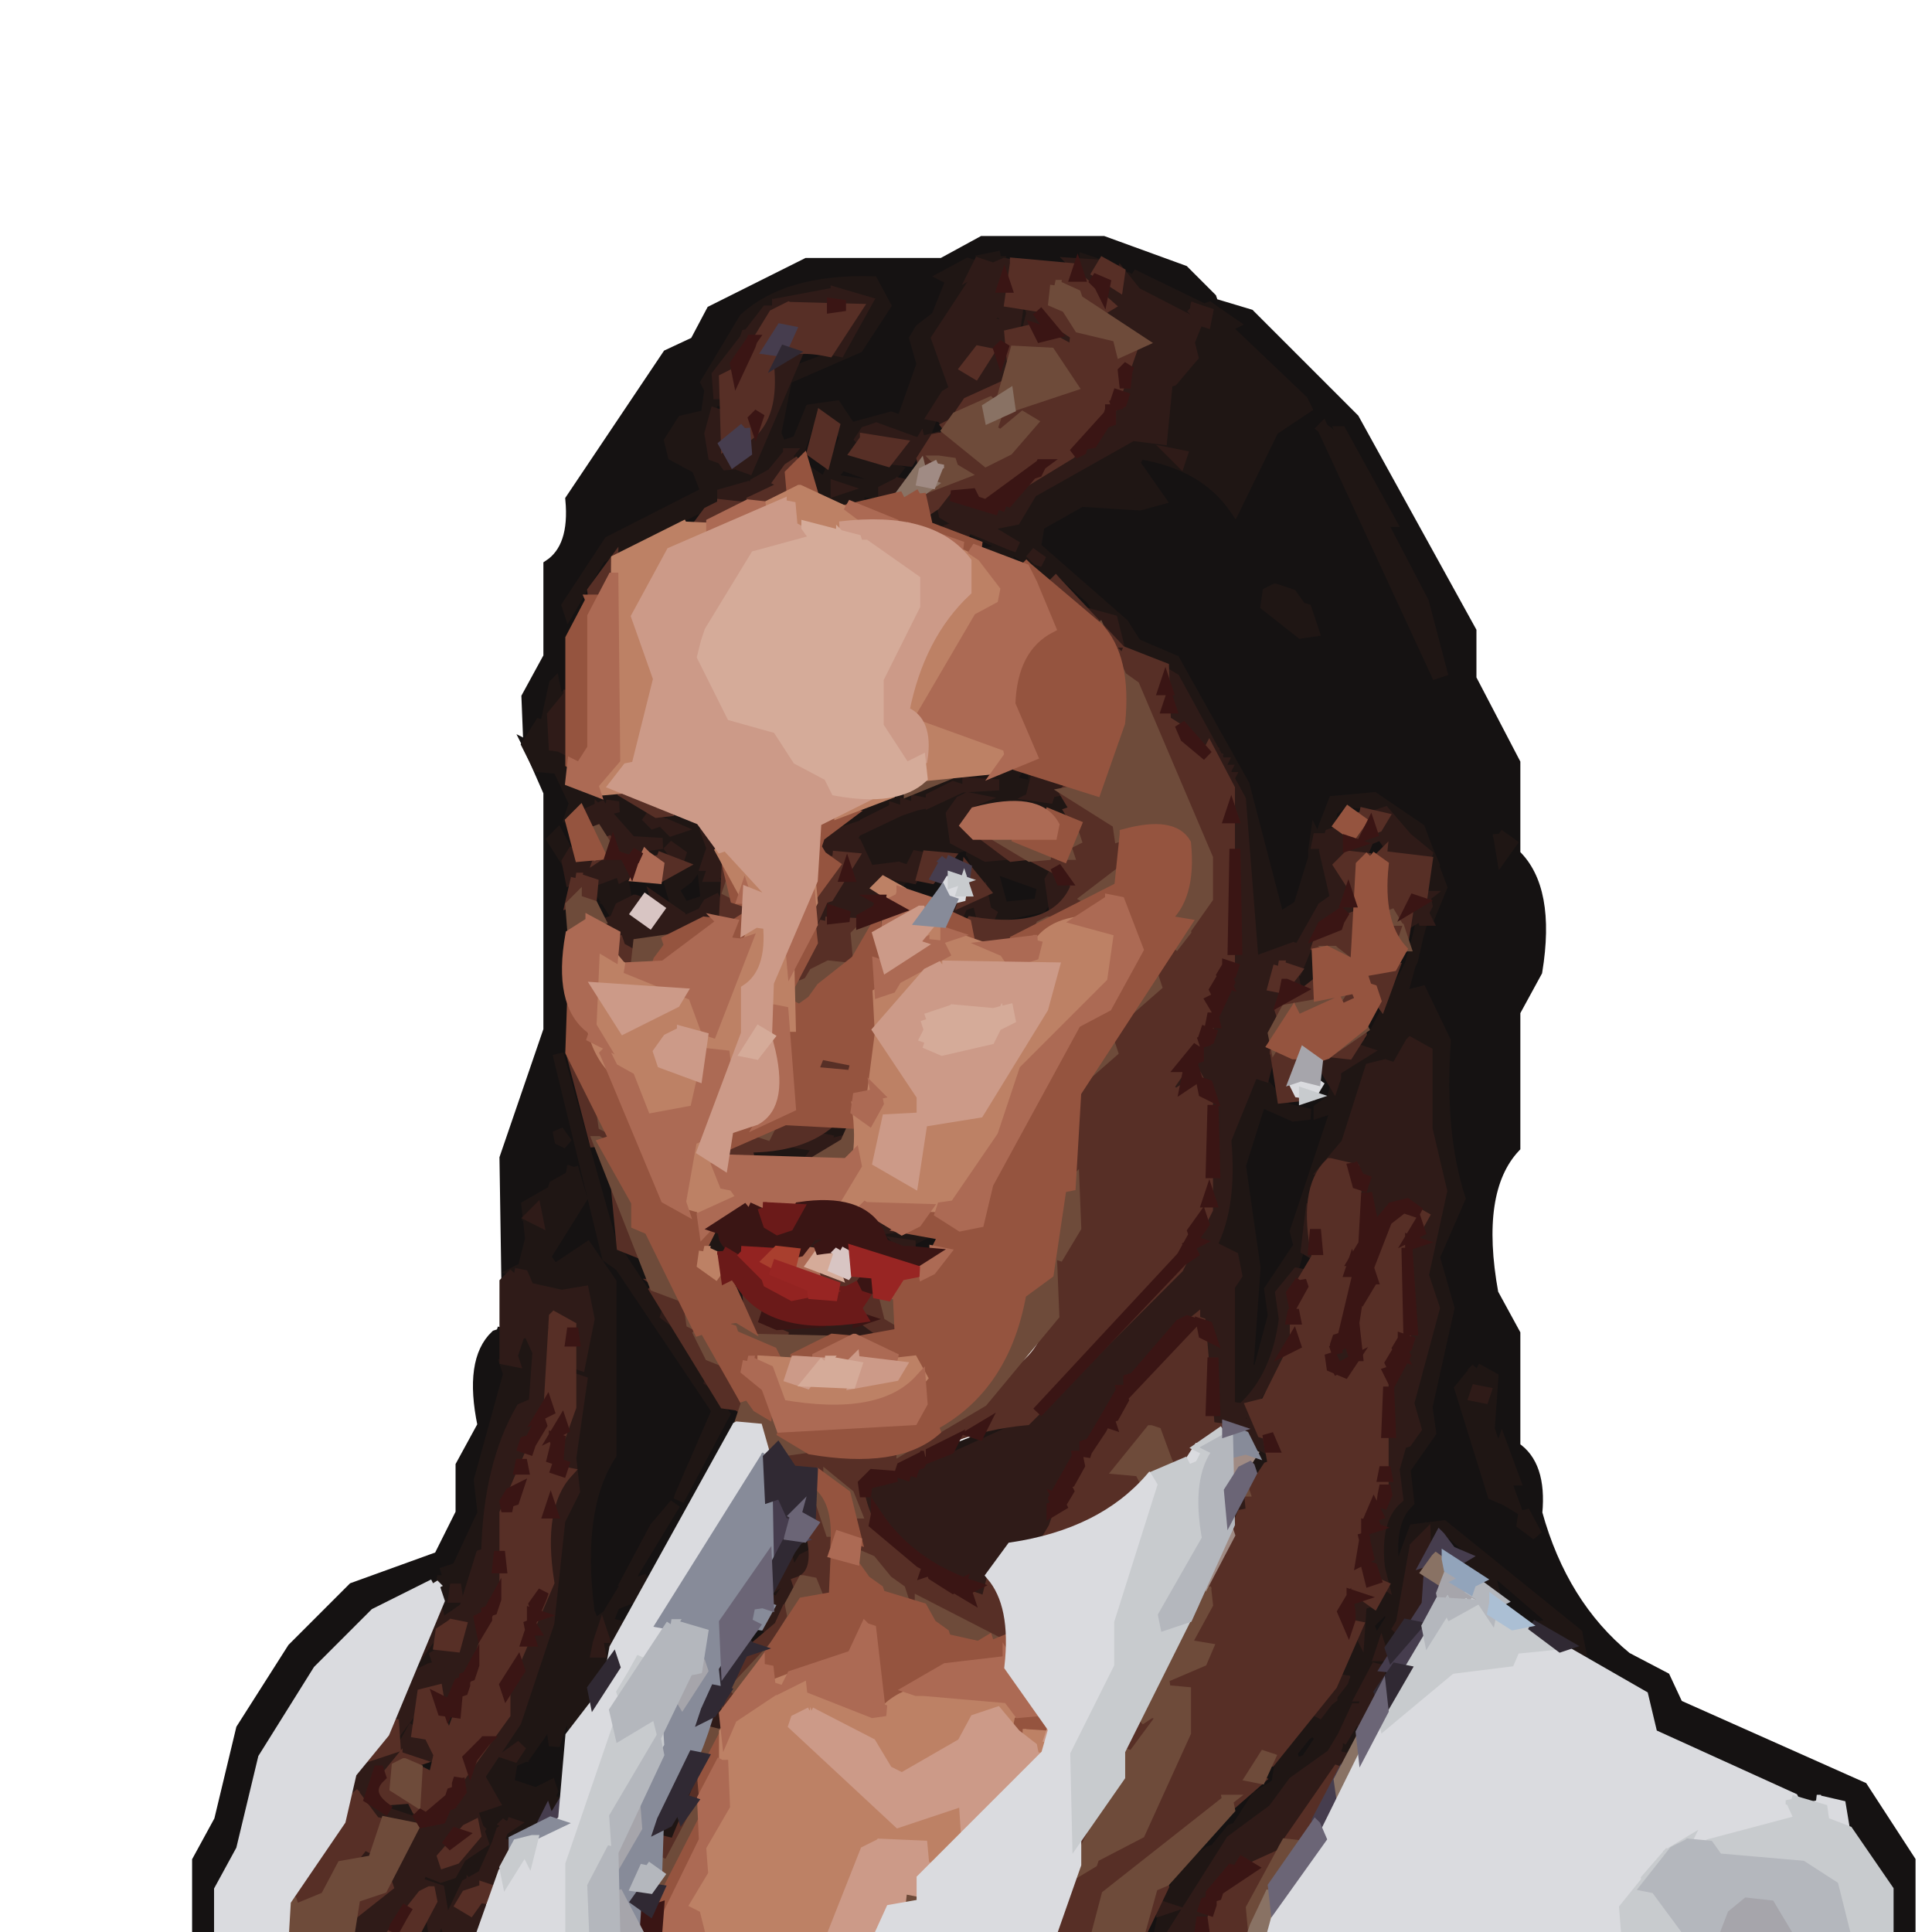 <svg viewBox="0 0 528 528" xmlns="http://www.w3.org/2000/svg"><path fill="#151212" stroke="#151212" stroke-width="3" d="M268.5 66h33l22 8 7.5 7.5.5 1.5 10 3 28.5 28.5 32 58v13l12 23v25q9.71 9.29 6 32l-6 11v37q-11.12 11.88-6 40l6 11v31q7.24 4.76 6 18 6.92 25.08 24.5 39.5l10.5 5.5 3.5 7.5 50.5 22.5 13 20v19l-5.5.5-.5-13.5q-10.04-7.46-12.5-22.5h-11L451 472.5l-1.5-10.5q-12.61-.89-17.5-9.5l-3.5-8.5-6-3 1 2 1.5.5-7.5.5-13-17-8.5-4.5-1.5-2.5-4.5-.5 6.5-.5 4 3-3-4-9-1-3.5 2.5-3.5 9.5-.5-10.5 4-16v-2l6-15-1-8 6-24-4-12 7-20q-6.32-14.18-4-37l-6.5-13.5-5 2-.5-2.5 4-10h-1L372.5 287l-.5-4.5 4.5-8.5 1 2 7-26 3 10 6.5-21.5-8.5-14.5q-4.81-7.69-19-6l-3.5 2.5-5 13 1 8-7.5 9.5-4.5-2.5-7-34-22.5-37.5-9-3-.5 1.5 12 7 1 2-3-2-1.5-2.5q-8.75 1.75-10.5-3.5l.5-3.5 1.5.5-6.5-8.5-1.5.5 2.5 3.5-14.5-10.5.5-3.5 10 9-9-10-6.5-4.5 4.5-9.5 23-3 3 1 3.5-1.5-7-11 5.5-1.5 22 15 13-24 6.5-3.5L337.5 91l-3.5-2.5 1.5.5 1.5-.5L309.5 75l-1 2-4-5-8-1-21 1-3-1-7 2-2-1-5.5 3.5 1.5.5 1.5-.5-8.5 14.5-1.5.5-1 6 2 9-5.5 9.5-3-1-11 3-4-6-9.5 3.5-2.5 7.5-3.5-.5-1-7 5.5-13.5 17.5-6.5 7-14q-2.5-6-13.5-3.5-17.03 1.97-26.5 11.5l-9 17 1 6-1.5 2.5-8.5 3.5-1 5 3.5 4.5 5.5 2.5 1 5-3.5 4.5 2-1 .5 2.5-28 16-8 16q4 15.5-3.5 19.5l-1-5-3 12-2.5.5-1.5 3.5-.5-12.5 6-11v-25q7.24-4.76 6-18L182.5 97l7.5-3.5 4.5-8.5 26-13h37l11-6Zm94.5 52 10 30 20 36h1l-5-19-23-44-3-3Zm6 2 8 20 2 1-10-21Zm-183 19v1h3l-3-1Zm-3 1v1h2l-2-1Zm-2 1v1h1l-1-1Zm199 0-1 2h1v-2Zm-201 1v1h1l-1-1Zm-2 1v1h1l-1-1Zm-2 1v1h1l-1-1Zm-2 1v1h1l-1-1Zm-2 1v1h1l-1-1Zm-2 1v1h1l-1-1Zm-2 1-7 10 1 1 7-10-1-1Zm-7 11-4 5 1 1 3-4v-2Zm189 2-2 1-1 4 10 7h3l-2-6-1-1-3-3-1-1-3-1Zm-193 4-1 2h1v-2Zm254 63 1 6 2-3-3-3Zm-6 146-5 6 9 29 4 1 1 1-6-20 1-14-4-3Zm7 21 2 10h1l-3-10Zm6 18-1 4 4 3-3-7Zm-14 10 1 2h1l-2-2Zm17 16 1 2h1l-2-2Z"/><path fill="#151212" stroke="#151212" stroke-width="3" d="m219.5 96 9.5.5-12.5 3.5 3-4Zm-24 13 2.5 1.5-1.5 2.5-1.5-.5.5-3.5Zm28 4 6.5 3.5 1 5-5.5 10.5-3.5-2.5-1.5-3.5-4.5-.5 1.5-2.5 2.5-1.5 3.5-8.5Zm.5 1-2 11 5 1 1-10-4-2Zm31.5 0 2.5.5-.5 5.5-4.5-.5 2.5-5.5Zm-22 7 2 5 14.5-.5 1.5-3.5.5 3.5-3.5 6.5-8.5 2.5 1 3-4.5.5-3-4 6.5-.5-13-3 2.5-3.5 11.5 3.5-1 2 1.5.5 3.5-4.5-12-4 .5-3.5Zm31 23 10.5 5.5-4.5.5-6.5-3.5.5-2.5Zm12 6 8.5 5.5-2.5.5-6.5-3.5.5-2.5Zm-132 54 3 6 6.5 1.5 2 21h-1l-2.5-4.5-1.5 2.5 5 6v59l12 29v13l5.5 7.5 1.5-.5 23.5 39.5 4.5 2.5-26.5 45.5-5 1-1.5-.5-2 5 2.5.5 3.5-2.5-3.5 8.5-4.5-.5-.5-1.5-3 2-1.5-30.5 6-16v-47l-6.5-9.5-9 6-2.5-5.5 10-19-2.5-3.5-2 4-3.5 1.5-.5 1.5-6.5 3.5 1 13-2.5 4.5-4 2-.5-32.5 12-35v-65l-5.5-12.5Zm8.5 84 13 56 4 2 27 43 1-2-31-47-14-52Zm1 22-1 2 2 1-1-3Zm42 79-1 2h1v-2Zm-1 2-1 2h1v-2Zm-1 2-1 2h1v-2Zm-1 2-1 2h1v-2Zm-1 2-1 2h1v-2Zm-1 2-1 2h1v-2Zm-1 2-1 2h1v-2Zm-1 2-1 2h1v-2Zm-1 2-1 2h1v-2Zm-1 2-1 2h1v-2Zm-8 10-1 2h1v-2Zm-1 2-1 2h1v-2Zm-1 2-1 2h1v-2Zm-1 2-1 2h1v-2Zm-1 2-1 2h1v-2Zm-1 2-1 2h1v-2Zm-2 3-1 2h1v-2Zm-4 8-1 2h1v-2Zm-1 2-1 2h1v-2Zm111.5-230 4.5.5-1.5 4.5-5.5-1.5 2.5-3.5Zm89 9 10.5 2.5-12 2-.5 4.5-2.5-.5 2.5-7.5 2-1Zm-114 8 3.5 1.5-7.5 1.5 1-2 3-1Zm122 1 2.5.5 2 5-6.5.5-.5-1.5 2.5-4.5Zm-114 2 6.5 3.5-1.5-.5-1.5.5 5 10h-1l-5.5-7.5-12.5-2.5 11-2-.5-1.5Zm110 0 .5 3.5-1.5.5-.5-2.5 1.5-1.5Zm19 3 1.5 11.5-1.5 2.5v-14Zm-120 1 12.5 3.5-1.5.5-11-4Zm-97 2 1 4 6-1h2l2-1 .5 1.5-2 5h1l1.5-3.5 2.5-1.5 2.5-3.5 1.5.5 1 9-6.5 2.5-2-3-1 3-11-2-2 1-.5-1.5 1-4-.5-1.5 1.5-.5 1.5-3.5Zm97 1 14.5 4.5-1.5 5.5-10 1-3-11Zm-19 1 1 2 5.5.5-3.5 5.5-8.5-3.5.5-2.5 5-2Z"/><path fill="#151212" stroke="#151212" stroke-width="3" d="m162.5 240 2.5.5-1 3 4 8-2.5.5q-5.94-2.44-3-12Zm32 0 3.5 6.5-1.5-.5-1.5-.5-.5-5.5Z"/><path fill="#151212" stroke="#151212" stroke-width="3" d="m167.5 242 2.5 1.5-1.5 3.5-2.5-1.5 1.5-3.5Zm120 2 .5 4.5-14.5 3.5-1.5-2.5 1.5-.5 6 1 7.5-4.5.5-1.5Zm-97 4 1.5.5-5.5 3.5-.5-1.5 4.5-2.5Zm180 41-1 2-3 1v-1l4-2Zm-23 3 2 8 10.5-.5.5-7.5 3.5 8.5-4 3 2.5.5 2-1 .5 2.5-8 16-3 18 1 3q-8.27 3.73-8 16l1 8-5.5 9.5-1.5-22.5 2-8-4-33 5.5-11.5 8 3v-1l-7.5-6.5-1-2 3.5-2.5Zm6.5 12v1h4l-4-1Zm-127.5 3 1.5.5-1.5 2.5-4 2-.5-2.5 4.5-2.5Z"/><path fill="#151212" stroke="#151212" stroke-width="3" d="m365.5 314-3.5 4.5-3.5 10.5-1.5-.5 8.5-14.5Zm-111 22 2.5 1.5-2.5 4.5-5.5-.5 5.5-5.5Zm102 6 2.5 1.5-2.5 4.5-2.5-.5 2.5-5.5Zm-151 12 4.5 3.5-.5 2.5-2.5-.5-1.5-5.5Zm-68 9 1.5 12.5-8 37 1 5-7.5 11.5-2.5.5 2.5 3.5-6-1q-21 7.5-32.5 24.5l-14 22v7l-12 29-.5 13.5-5.5-.5v-19l6-11 6-25 14-22L96.5 434l23.5-8.5 6-12v-13l6-11q-3.69-17.69 3.5-24.5l1.5-.5.5-1.5Zm20 10 1.5.5-.5 3.5-2.5-1.5 1.5-2.5Zm221 57 .5 6.5-6 4-.5 1.5-.5-3.5 6-2 .5-6.5Zm-243 2 .5 2.5-1.5 3.5-1.5-.5 2.5-5.5Zm-11 5 1.5 3.5-4.5 2.5-.5-1.5 3.5-4.5Zm253 3 3.5.5-5.5 8.5-1.5-5.5 3.5-3.5Zm-170 4 2.5.5-3.5 5.5-2.5-.5 3.5-5.5Zm165 0 .5 2.5-6.5 12.5-.5-2.5 6.5-12.5Zm-219 18 1 4 1.5-.5v23l-3.5 3.5-2.5-.5 1-3-1.5-.5-8 2-2.5-6.5 1.5-2.5 7.5-5.5 2.5-5.5 1 7 1.5-8.5-2-1 2.5-5.5Zm.5 4-1 2h1v-2Zm203.5 2 2.5.5q-10.13 6.37-12.5 20.5l-7.5 5.5-2.5 5.5-5.5 4.5-.5 1.5-9.5 8.5-3.5 6.5-.5-4.5 39.5-48.5Z"/><path fill="#151212" stroke="#151212" stroke-width="3" d="m358.5 473 2.5 1.5-4.5 6.5-3 1-.5-3.5 3.5-4.5 2-1Zm-244 7 5.5 2.5-2.5 3.5-3-6Zm15 24 2.5.5-1.5 2.5-4 3-.5-2.5 3.5-3.5Zm2 6 .5 2.5-2.5 1.5 1.5-2.5.5-1.5Zm184 12 2.5.5-1.5 5.5-3.5-.5 2.5-5.5Z"/><path fill="#1F1614" stroke="#1F1614" stroke-width="3" d="M273.5 70v3l-9.5 5.5-8 16 5 12-5 4-3.5 9.5-1.5.5.5 1.5-12-5v1l5.5 1.5-7.5.5v-1l1.5-.5-2.5-.5-3.5 6.5 12 4-3 4 .5 1.5-2-1v2l-7-1 2 4-13.5-3.5.5-4.5 3 2 5.5-12.5-4.5-6.5-5.5 2.5-2.5 7.5-3.5 1.5 3 2-2 1-.5-1.5-3 6-4-1-2.5 1.5.5 1.5-14 6v-2L164 152.5l-8.5 14.5-.5-1.5 11.5-17.5 26.5-13.5-2.5-6.5-6.5-3.5-1-4 3.5-5.5 6.5-1.5 1-7-1-2L203.5 87q11.81-10.69 35-10l3.5 6.5-7.5 11.5-19.5 8.5-3 15 1.5 3.5 4.5-1.5 3.5-8.5 7-1 4 6 11-3 3 1 5.5-15.5-2-7 1.5-2.5 4.5-3.5 4-10-2-1 6.5-3.5 3 1 1.5-.5-.5-1.5 5-1ZM229 80l-10 2h9l-1 2-12-1-3 1 2 1-3 1-6 8-1-3q-10 9-10 28l1 6 2 1-1-2 2-12v13l6 2-6 1h7l6-14-1-4 2-8 1 4v-3l16-6 8-14-8-3Zm-13 2v1h3l-3-1Zm-4 24-1 4h1v-4Zm18 21-3 4 13 2 1-2-11-4Zm-18 1-1 2h1v-2Zm-9 5v1h2l-2-1Zm26 0v1h1l-1-1Zm-29 1v1h2l-2-1Zm-2 1v1h1l-1-1Zm98.5-64 1.5.5-1.5.5v-1Zm13 4 17.5 8.5-2 1 3 2 .5 1.5 1.5-.5-1-3 1.5-.5 6.5 4.5-2 1 21 20 1 2-9 6-10.5 21.5q-8.36-12.14-26-15l-1.5 2.5 7 10-5.5 1.5-16-1-11.5 6.5-1 6 24 21 3.5 5.5 10.5 4.5 19 34 9.5 36.5 5.5-3.5 4-13v-2l.5-3.5 1 2 .5-2.5 1-3 2.5-6.5 11-1 12.5 8.5 6 16-3.5 8.5-1.5-.5-6 22 1.5-.5 4-1 6.5 13.5q-1.76 25.26 4 43l-7 16 4 14-6 27 1 7-7 10 1 9q-5.67 5.33-4 18l2-1 3.5-9.5 8-1 36.5 29.5 1 5-1.5.5-2.5-1.5-1.5-3.5-5.5-2.5 4-1-28.5-24.5h-6v1l1.5.5-2 1-.5-1.5-1.5 3.5-.5 1.5-1.5-.5-3 19 1 3-6 9 2 1q-9.29 8.21-11.5 23.5l-4 1-4 2-11.5 8.5-5.5 7.5-8.5 5.5-14.5 23.5-3.5-.5q2.86-14.64 13.5-21.5l1.5-.5 4.5-5.5 1.5-.5 5.5-8.5 5.5-3.5q1.43-14.57 12-20l-1.5-.5-1.5.5 7.5-9.5.5 1.5-2 4 2-1 7-18-1-2 2.5-3.5 4.5-2.5-2-17 5-17-1-2 2.5-6.5 2.5-1.5 1-6-2-8 7-24-3-14 5-22-6.5-33.5-3.5 1.5-2.5 5.5-3-1-5.5 2.5-6.5 20.5-6.5 5.5-3 9 1.5 3.5 1-4 .5 6.5-1.5.5-1-3-7.5 27.5 1 4-4 11 1 3-3.5 6.5-2.5-.5 3-4-5 4-.5 1.5-3.5-.5 2-38-1.5-3.5-5.5-2.5q5.67-10.83 4-29l7.5-18.5 9 10 6.5 1.5-4.5.5-9-4-5.5 17.5 4 28-2 28h3l4-15-1-7 8-12-1-4 11-33-1.5-.5-3 1v-1l3.5-2.5 2-7-.5-1.5 2.5-.5-.5-1.5 2 1v-2l3.5-1.5 13-25 6-26-1.5-3.5-10.5-8.5-3.5-4.5-9-1-3.5 2.5-2 15 3 9-9 8-1.5 6.5-3-1-9 4-4-45-1 3-1.5-.5 1-8h-1l-.5 1.5-3.5-6.5 1-2h-2l-2-4-12.5-22.5-8.5-3.5-1.5-2.5-1.5-.5.5-1.5-1.5-.5-1.5-2.5-1.5.5-2.5-4.5-10-9-1 3-3.5-1.5-.5-4.5-2 1-5-3-1 2-3.5-1.5 3-1-10-5 2.5-.5 5 3-1-2-1.5-.5.5-1.5 9.5-3.5 6.5-9.5 29-11 2 1 2-16 5.5-4.5 1-5v-2l1-4-19-11 1.5-2.5Zm11.5 49 2 2v-1l-2-1Zm-47 23v1h1l-1-1Zm2 1v1h1l-1-1Zm59 60-1 2h1v-2Zm1 2-1 2h1v-2Zm2 5-1 3h1v-3Zm9 160-1 2h1v-2Zm-1 2-1 2h1v-2Zm32 63-4 4 2 5 5-8-3-1Zm0 11-1 2h1v-2Zm-1 4-1 3h1v-3Zm-1 3-1 2h1v-2Zm-1 2-2 3 2-1v-2Zm-4 7-1 2h1v-2Zm-1 2-1 2h1v-2Zm-1 2-1 2h1v-2Zm-10 2-2 1-4 5 1 3 3-1 4-6-2-2Zm9 0-1 2h1v-2Zm-3 5-1 2h1v-2ZM276.5 84l5.5 1.5-1.5 4.5-4.5-.5 2-1-.5-3.5-1-1Zm-4 1 2.5 1.5-1.5 2.5-3.5-1.5.5-1.5 2-1Z"/><path fill="#1F1614" stroke="#1F1614" stroke-width="3" d="m197.5 103 .5 6.5h-1l.5-6.5Zm164 14 4.5 3.5 23 44 5 19-1.5.5-31-67Zm5 1 13.5 24.5h-1L366.5 118Zm-78 8 3.5.5-9.5 5.5-.5-2.5 6.5-3.5Zm-33 12 2.5.5 1.5 3.5 3.5 1.5-8.5.5q-5.5-3 1-6Zm93 23 3 1 1.5.5 2.5 3.5 1.5.5 2 6-3.5.5-9.5-7.5.5-3.5 2-1Zm-197 26 1 5 3.5-2.5q-7.5 2.5-5 15h1l.5-1.5 5 13h10l24.5 9.5 6 19h-1l-1.5-3.5-1 6-9 3-2.5-8.5 4-6-3.5-4.5-1.5.5 1.5 2.5-9.5-.5.5-2.5 6.5-.5-10-2-4.5-5.5h-2l-7-1-1.5.5 1-3-4.5-9.5-5.5-.5-3-6 3.5-5.5 1.5.5 2.5-11.5Zm14.5 33v1h3l-3-1Zm-2 1v1h1l-1-1Zm13 2v1h1l-1-1Zm2 1v1h1l-1-1Zm3 1v1h1l-1-1Zm2 1v1h1l-1-1Zm10 9-1 2h1v-2Zm-3 1-3 4-4 3 3 5 6-2-1-9-1-1Zm4 2-1 3h1v-3Zm69.5-28 13.5.5-2 3 6.5 1.5v-2l11.5 6.5-.5 2.5-32 1-1.5-.5 2 9-12 3-1.5 3.5-2.5.5 2 1-2 1-.5 1.5-8.5-2.5 9-2-7.5-.5-2.5-.5-2.5-6.5-1.5-.5 1.5-2.5-5 1-.5-2.5 36.5-15.5Zm.5 4v1h8l-8-1Zm-4 1v1h1l-1-1Zm-2 1v1h1l-1-1Zm27 0-3 2h4v-1l-1-1Zm-29 1v1h1l-1-1Zm-2 1v1h1l-1-1Zm10 0v1h2l-2-1Zm-14 1v1h2l-2-1Zm12 0v1h1l-1-1Zm-15 1v1h1l-1-1Zm14 0-1 2h1v-2Zm-17 1v1h1l-1-1Zm-2 1v1h1l-1-1Zm-2 1v1h1l-1-1Zm-2 1v1h1l-1-1Zm-2 1v1h1l-1-1Zm17 2-3 1-1 2 7-1-3-2Zm-101.5 1 3.5 6.5-1.5.5-3.5-5.5 1.5-1.5Zm257 0 3.5 2.5-2.5 3.5-1-6Z"/><path fill="#1F1614" stroke="#1F1614" stroke-width="3" d="m265.5 233 2 1 3 1 10 2v-1l-3.5-1.5 4.5-.5 6.5 3.5-1 3 1 3-3.5 4.5-10 2-2-1-1 2 1.5.5-8.5 1.5-3.5-1.5 2.5-4.5 3-1 3.5-2.5-4.5-10.5Zm5.5 4 3 11 10-1 1-5-14-5Zm11 0v1h1l-1-1Zm-13 9v4h2l-1-1-1-3Zm-102.5-8 3.5.5 1 6-1 2 .5 1.5-3 1-3.5-5.5 2.5-5.5Zm1.5 4-2 4 3 1 1-3-2-2Zm191.5 13 .5 12.5-5.5 2.5-.5-4.5 5.5-10.5Zm12 29 .5 2.5-2 1 1.5-3.5Zm-219 4 14.5 51.5 31 47-12.5 23.5.5-1.5 10-23-26.5-39.5-3.5-2.5-13.5-55.5Zm76 18 4.5 1.5-2.5 4.5-11 6h-13l-2.5-3.5 17.5-4.5-1 2-1.5.5 5.5.5 1-3 2.5-1.5.5-2.5Zm-76 3 2.5 3.5-2-1-.5-2.5Zm4 10 2.5 8.5-10 16 2.5 3.5 9-6 6.5 9.5v47q-9.68 14.82-6 43l1.5 3.5 3.5-2.5 18.5-30.5-5.5 6.5-8 15 1.5.5 3-1 .5 1.5-1.5 2.5-6.5 2.5-2 5 4 1-13.5 27.5-1-7-4 12-1-7-7 10-3.5 1.5-1 6 7.5 2.5 4-2 .5 1.5-1 2 2 1-1.5 3.5-3.5 1.5.5 1.5-11 5-1-2-5.5 10.5.5 1.5-1.5-.5-.5 1.5-3.5 2.5-3.5 10.5-2.5-.5 2-7-2.5-5.5-4.5-.5 1.5-3.5 6 2 10.5-7.5-3-11 6-2-4-9 10-13 9-27 7-44-1-7 5-35-1.5-4.5-11 1-5.5-3.5-.5-2.5-1.5-.5 2-1 2-8-1-9 7-4 .5-1.5 4.5-2.5.5-2.5Zm-9.5 12-2 2 2 1v-3Zm18 115-1 2h1v-2Zm-1 3-1 3h1v-3Zm-10 13-3 6h2l1-2v-4Zm-14 17v1h1l-1-1Zm-1 19v1h1l-1-1Zm-2 2-1 2h1v-2Zm193.5-169 1.5.5-1.5 2.5v-3Zm-135 5 2.5.5 2 5-5.5.5-.5-2.5 1.5-3.5Zm45 0 13.5.5-8 4 .5 1.5-6.5-3.5.5-2.5Zm-16 1 3.5.5-1.5 2.5-6 2 4-5Zm-24 11 3 6 1-2-.5 3.5-.5 2.5-4.5-8.5 1.5-1.5Zm121 0 1.5.5-37.5 38.5-33 15-.5-2.5 29.5-11.5 40-40Z"/><path fill="#1F1614" stroke="#1F1614" stroke-width="3" d="m149.5 360 .5 23.5-3.5 6.5-2.5-.5 4-7 1.5-22.5Zm203 0 1.5 4.5-2.5 1.5.5-1.5.5-4.5Z"/><path fill="#1F1614" stroke="#1F1614" stroke-width="3" d="m142.5 364 3.5 1.5 1 15-2.5 4.5-3.5 1.5-8.5 38.5-1.5.5-4.5 14.5-1.5-.5-3-10 3-1 7-15-1-9 8-29-1-3 3-1-1-2 2.5-5.5Zm15 2 .5 5.5-1.5 2.5-.5-6.5 1.5-1.5Zm246 8 4.5 2.5-1 14 2.5 7.5 1-3 3.5 9.5h-1l-2.5-6.5-.5 2.5 4 11-2.5-1.5-3.5-1.5-9-29 4.5-5.5Zm.5 6-1 2h3v-1l-2-1Zm-247.5-4 1.5 7.5-1.5 4.5v-12Zm185 9 .5 4.5-1.5-.5-4.5-2.5 5.5-1.5Zm1 6 3 5 2.5 1.5-2.5 4.5-1.5.5-1.5 3.5v-15Zm-65 2 2.5.5-.5 1.5-19 6 2-3 15-5Zm102 3 1.5.5-1.5 5.5-1.5-4.5 1.5-1.5Z"/><path fill="#1F1614" stroke="#1F1614" stroke-width="3" d="m141.5 402 1.5.5-2.5 5.5-2.5-.5 3.5-5.5Zm14 2 .5 2.5-4 8-1.5 21.5-.5-21.5 5.5-10.5Zm261 9 3.5 6.5-4-3 .5-3.5Zm-280 2 1.5.5-1.5 4.5v-5Zm83 5 2.5.5-1.5 5.5-2.5 1.5-1.5 3.5-.5-7.5 3.5-3.5Zm182 5 5.5 4.5 1 4-6.5-5.5-3.5-1.5 3.5-1.5Zm-282 7 4.5 1.5-3.5 10.5-1-12Zm94 0 2.5.5-3.5 5.5-2.5-1.5 3.5-4.5Zm-94 13 1 5 1.5.5-3 2 1 3-5.5 3.5-.5-6.5 5.5-7.5Zm12 2 .5 2.5-3.5 6.5-2.5-.5 5.5-8.5Zm13 4 1.5.5-1.5 2.5v-3Zm-5 11 1.5.5-14.5 26.5-.5-2.5q10.58-8.42 13.5-24.5Zm-26 3 1 9 3.5.5-2.5 1.5-4.5-1.5-1 3 4 3-.5 1.5-1-2-4.5-.5 5.5-14.5Zm8 3 3.5.5-2.5 5.5-2.5-4.5 1.5-1.5Z"/><path fill="#1F1614" stroke="#1F1614" stroke-width="3" d="m112.5 476 1.5.5-.5 1.5-1.5-.5.5-1.5Zm-7 16 8.5 2.5-.5 3.5-8-6Zm80 1 .5 8.5-3.5 2.5-2.5-3.5 5.5-7.5Zm-57 23 1.5.5-2.5 1.5 1-2Zm-15 1 1.5.5-6.5 4.5 3-4 2-1Zm204 1 .5 2.5-2 1 1.5-3.5Zm-199 2 .5 3.5-1.5 4.5-2.5-.5 3.5-7.5Z"/><path fill="#2F1B18" stroke="#2F1B18" stroke-width="3" d="m267.5 72 1.5.5-2.5 1.5 1-2Zm7 0 2.5.5-2 3 1 4v2l1 2-.5 1.5 1.5.5-.5 3.5-1.5.5v2q3.25 13.25-3.5 16.5l-14 8-1-2-2.5-.5 3.5-5.5 2.5-1.5-5-14L267.5 75l7-3Zm.5 5-1 2h1v-2Zm-2 8-2 1-1 2 4 1 1-2-2-2Zm1 10-1 2h1v-2Zm-6 1-2 1-2 4 3 1 3-5-2-1Z"/><path fill="#2F1B18" stroke="#2F1B18" stroke-width="3" d="m293.5 72 7.5.5-1 2 5.5 3.5 1-3 4 5 16.5 8.5-2 5 1 4-5.5 6.5-1.5.5-1.5 15.5-8-1-27.5 15.5-4.5 7.5-7.5 1.5.5 1.5 7.5 4.5-1.5-.5-12-5-1 2-3.5-1.5 3-1-5-3-.5-2.5-1.5-.5 7.5-5.5.5 2.5-4 1 5.5 1.5 1.5-.5-.5 1.5 5 1 1-2 1.5.5.5-1.5 11-7 6.5-2.5-2-1 6-3 6.5-7.5 2.5-1.5-1-2 3-2-1-10 6-5-6.5-8.5-3.5-1.5-7-9-1.5-3.5Zm6.5 5 1 1 1 2v-2l-2-1Zm8 24-1 5h1v-5Zm-79.5-21 8.5 2.5-7.5 13.5-2.5-.5 7-11-14.5-2.5-4.5 1.5-.5 1.5-2-1v2-3l16-3Z"/><path fill="#2F1B18" stroke="#2F1B18" stroke-width="3" d="m281.5 84 6.5 2.5 2.5 3.5 3.5 2.5-.5 3.5-5.5-2.5-.5-1.5-6.5-2.5 1-4-.5-1.5Zm5.5 4-2 3h4l-2-3Zm38.5-4 4.5 1.5-.5 2.5-1.5-.5-1.5-2.5-1-1Zm-116 1-3 6-2.5.5-3.5 10.5-3.5 1.5-.5 5.5-.5-6.5L209.5 85Zm7 11 1.5.5-13.5 31.5-9.5-3.5-1-6 1.5-5.5 1.5.5-1 10 2.5 3.5 5.5-.5v-4l5.5-13.5 1.5.5 1-7h-2l.5-3.5 6-3Zm23 21 11 4 4-1-.5 1.5-1.5 3.5-1-4-3 5-4.5-.5 2-4-1.5-2.5-5-1-5 3 2-3 3-1Zm-24 7v3l-3.5 1.5-2 3 5 1-15.5 5.5v-1l5.5-2.5-2.5-.5-5 2v-1l7-2 2 1v-2l4.5-2.5 4.5-5.5Zm105 0 2.5.5-.5 1.5-2-2Zm-75 8 2.5.5-6.5 4.5v-3l4-2Zm-17 1 1.5.5-1.5.5v-1Zm53 18 3.5 2.5-1.5-.5-2-2Zm17 17 5.5 1.5 2 8h-1l-6.5-9.5Zm20 16 2.5 1.5 18 33 3.5 44.5 11-4 1.5.5 6.5-11.5 3.5-2.5-3-13 1.5-4.5 3-1 8 1 1-2 2.5-1.5-1-2 1.5-.5 6 7 5.5 4.5-.5 1.5-4-2-4 1-4-6-3.5 1.5-1.5 3.5-1-4-2 4-2.5 1.5-1 4 4 3 2 7-5.5 3.5-2-1-6.5 5.5-3.5 8.5-5-1-1.5 5.5 3 1 .5 1.5 4-2-5.5 6.5-4.5 17.5-3-1-7.5 18.5q1.67 18.17-4 29l6 3 1 5-2 3v33l3.5.5q9.44-8.56 11.5-24.5l-1-7 4.5-5.5 2.5.5-4 7 1 2-3 8 1.5.5 1.5-.5-5.5 11.5-1-2-7 11-4.5.5 5.5 3.5 1-3 5.5 9.5-1.5-.5-2.5-1.5-1.5-3.5-1 3-2-3-9.5-1.5 1-25-1.5-2.5-5-1-2.5 1.5-12.5 14.5-2.5 1.5 1 2-3 1 1 2h-2l1 2h-2l1 2-6.5 7.5-2.5 1.5 1 2-3 1 1 2h-2l1 2h-2l1 2h-2l1 2h-2l1 3-3 2 1 4-16 10-2.5 11.5-5.5-3.5 2-1-2.5-.5-2 1-1-3-2 1v-2l-2 1v-2l-2 1-18.5-17.5-2-10 11.5-.5 2 1 1-2 1.5.5.5-1.5 1.5.5.5 1.5 33-15 37.5-37.5-1-2 1.5-3.5 1.5-.5-.5-1.5 1.5.5-1-2 2-1 1-3 1.5-4.5 1 2 1.5-2.5-2-1 1-3-1-27 1-2-1.5-2.5-3.5-2.5-.5-2.5-4 8-2.5-1.5 7.5-8.5 2.5-1.5-1-2 3-2-1-7 1.5-2.5 1 2 .5-2.5-.5-1.5 1.5.5-1-2h2l-1-3 3-2-1-41 1-2-.5-1.5 1.5-.5-1.5-5.5-1.5-.5 1-2h-2l1-2h-2l1-2h-2l.5-1.5-1.5-.5.5-1.5-13.5-9.5 1-8-.5-3.5Zm1.5 8-1 2h1v-2Zm49 38v1h1l-1-1Zm-31 2-1 28h1v-28Zm31 13-1 2h1v-2Zm-33 22-1 2h1v-2Zm-4 10-1 3h1v-3Zm0 25-1 19h1v-19Zm0 69-1 15h1v-15Zm-30 17-1 2h1v-2Zm-24 5-15 5-2 3 19-6v-1l-2-1Zm-39 10v1h6l-6-1Zm-2 2-1 4h1v-4Zm52 4-1 2h1v-2Zm-36 18v1h1l-1-1Zm9 5v1h1l-1-1ZM155.5 190l.5 15.5-4-2-.5 1.5-.5-9.5 4.5-5.5Zm128 21 8.5 4.5-5 1-.5 1.5-3.5-.5 2-1-.5-2.5-2 1 1-4Zm2.5 4v1h1l-1-1Zm-21.5-1 8.5.5-8.5.5v-1Zm-4 1 1.5.5-7.5 3.5v-1l6-3Zm4 3 2.5.5-5 2-1 2 1.5.5 2-1-.5 1.5 1.5 4.5 9.5 5.5-5.5.5-8.5-4.5-1-7 2.5-3.5 2-1Zm-14 1 2.5.5-2.5.5v-1Zm-85 1 3.5.5-4 1 7.5 8.5 8.5.5-7 1-.5 1.5-1.5.5 2 1-3 1 1 3-2 1-.5-1.5-8 3-4-1-1.5.5-1-5 1.5-2.5 8 1 2.5-3.5-7-8 5.5-2.5Zm-1.5 2v1h1l-1-1Zm4 10-1 2h1v-2Zm79.5-12 1.5.5-1.5.5v-1Zm-3 1 1.5.5-9.5 4.5v-1l8-4Zm-68 2 3.5 1.5-1.5.5-2-2Zm5 2 3.5 1.5-1.5.5-2-2Zm11 1 5.5 12.5h-1l-4.5-12.5Zm35 0 1 2 6-2-2 4 1.5.5 3.5 7.5 8-1 3 1 2-4 2.5.5-3.5 5.5-10-2-2.5 1.5 4 1-1 3 1.5 2.5-1.5.5-1.5 3.5-16 4-.5-2.5 11-17-8-1-1-3 3.5-4.5Zm.5 23v2h4l-4-2Z"/><path fill="#2F1B18" stroke="#2F1B18" stroke-width="3" d="m360.5 228 .5 2.5h-1l.5-2.5Zm-178 3 3.5 2.5-.5 1.5-3-4Zm11 4 .5 1.5h-1l.5-1.5Zm1 3 .5 1.5h-1l.5-1.5Zm94 0 2 3 3-1 .5 2.5-6 5-1-7 1.5-2.5Zm-20 6 .5 2.5.5 2.5 2.5 1.5-1.5-.5-2.5-.5-1-4 1.5-1.5Zm121 1 .5 2.5-1 2 1 2h-1l-.5-1.5-2.5 1.5-1-3 4.5-3.5Zm-216 1 1.5.5-1 4 4.5 1.5 1.5-4.5-.5-1.5 6.5 4.5.5 1.5 5.5-2.5 1.5-2.5 2-1 1 2 1.5.5-2.5 3.5-21.5 6.5-.5 2.5-4.5-2.5 2-1-4.5-5.5 1.5-.5 1.5-3.5 4-2Zm88 0 4.5.5-3 1-1.5 3.5-2.5-1.5 2.5-3.5Zm92 21 .5 2.5-2-1 1.5-1.5Zm32 18 4.5 2.5v21l4 17-5 23 3 9-7 26 2 7-2.5 3.5-1.5.5-2 7 1 8q-6.5 5.5-5 19l1 4-3-2-.5-2.5-1.5-.5-1-7 1.5-2.5 1.5-.5-.5-1.5 1.5-.5-.5-1.5 1.5-.5-1-2h2l1-5-1-2 3-8-1.5-.5-1.5.5v-2l1.5-18.5 1.5.5-1-2h2l-1-2h2l-1-3 3-2-1-25 1.5-2.5 1.5-.5 1-3 .5-2.5 1.5-.5-6.5-4.5-5.5 3.5-2.5 3.5-2-10-.5 17.5-6.5 22.5-.5-11.5q9.5-10 7-32l-2-1-1.5-3.5-7 1 5.5-6.5 6.5-20.5 4-1 3 1 4-7Zm.5 57-1 22h1v-22Zm-2 27-1 2h1v-2Zm-4 10-1 13h1v-13Zm-6 41-1 6h1v-6Zm-4.5-133h2l1.5.5-8 5v2l-.5 1.5-4.5-7.5 6.5-.5 3-1Zm-148 24h2l2.5.5-.5 1.5 4-1-2 3-7 3 3-4 1.5-.5-6-1 2.5-1.5Zm137 18 .5 2.5-1 3 2 1-1 6 .5 1.5-2.5-1.5 1.5-12.5Zm-127 1 12.5 5.5-4.5.5-8-6Zm-85 1 .5 2.5-2-1 1.5-1.5Z"/><path fill="#2F1B18" stroke="#2F1B18" stroke-width="3" d="m377.5 336 .5 5.5-6 11q3.39 16.39-2.5 23.5l-5 1-3.5-1.5 2.5-3.5 1 2 .5-2.5-1-2 4.5-3.5 2 5 .5-8.5-1-4 7.5-22.5ZM366 374v1h2l-2-1Zm-143.5-37 1.5.5-5 4 3.5-4.5Zm24 3 3.5.5-2.5.5-1-1Zm-106 8 2.5.5 1.5 3.5 9 2 6-1 1.5 7.5-2.5 12.5-1.5-.5 1-6-3.5-6.5-4 1-2.5.5q3.82 19.82-4 28l2 1-1.5 3.5-1.5.5 1 8h-1l-.5-3.5-4.5 8.5 2 3h-2l-.5 4.5-1.5.5.5 4.5 1.5-.5v2l-.5 11.5-2-1-3.5 5.5 2 1-1.5 3.5-1.5.5 1 4-6 9 2 1-1.5 3.5-1.5.5 1 8h-1l-.5-6.5-2 5-3-5-2-1-9 12-.5-4.5 5.5-10.5 4-2 2.5-.5-1-3 7-4-.5-4.5-5 2-1.5-.5-4.5 6.5-.5-1.5 5.5-10.5 1 4 6.5-4.5 4.5-14.5 1.5-.5q.52-23.98 9.5-39.5l3.5-1.5 1-14-2.5-5.5-2.5.5-2 6 .5 1.5-2.5-.5v-21l2.5-2.5Zm-3.5 76-1 5h1v-5Zm45.5-66 3.5 4.5-4-3 .5-1.5Zm26 2 12 2v-1l-3.5-.5 16.5-.5 8.5 5.5-26.5.5-7-6Zm-14 16 2.5 3.5-3-2 .5-1.5Z"/><path fill="#2F1B18" stroke="#2F1B18" stroke-width="3" d="m157.5 377 1.5.5-3 21 1 9-4 8-3 28-9 27-10 15 4 7-6 2 3 9-6 4-2.5 4.5-3 1-5-2-1.5 3.5 6 2 1 6-2.5 5.5-.5-3.5 1-4v-2l-.5-1.5-6 4 2-4-6.5 4.5 2 1-3.5 5.5-10.5-.5 2.5-5.5 7.5-6.5 8-16-13-3-5-10 3.5-6.5 8-2 1 2 4.5-.5-3-2 2.5-4.5 5.5 3.5 2 4-1.5-.5q-11.35-.35-15 7l-2.5.5 3.5 7.5 9 3 1-2 1 2 5.5-1.5 1.5-3.5 2.5-1.5-1-2 3-1 14-26-1.5-.5-1.5.5 5.5-10.5 1 2 1.5-2.5-2-1 1-3-1-3 1.5-2.5 1.5-.5 1-3 1.5-5.5 1 3q-1.33-19.83 5.5-31.5l-2.5-4.5-1.5-.5 1-6 1-3 1.5-5.5 1 3 1.5-9.5-.5-1.5ZM146 444l-1 2h1v-2Zm-33 32-1 2h2v-1l-1-1Zm-9 8-1 2h1v-2Zm26 15-5 2-4 7 1 1 3-1 6-8-1-1Zm273.5-119 2.5.5-.5 1.5-2.5-.5.5-1.5Z"/><path fill="#2F1B18" stroke="#2F1B18" stroke-width="3" d="m151.5 394 .5 3.5h-1l.5-3.5Zm188 14 2.5.5-.5 5.5-5 2-.5-1.5 3.5-6.5Zm50 12 .5 17.5-5.5 8.5v-2l-3 2 1.5-2.5 3.5-19.5 1.5.5-1-2 2.5-2.5Zm-168 5 .5 3.5-11.5 17.5-1.5-2.5 1.5-6.5 2 1 3.5-5.5-2.5-.5-3.5 2.5 5.5-7.5 1 4 3-5 2-1Zm-97 8 .5 3.5h-1l.5-3.5Zm244 0 5.5 3.5-.5 1.5-1.5.5-.5 7.5-1-2-1.5-.5-1-2 1-3h-1l-.5 1.5-.5-3.5 1.5-3.5Zm1.5 3v1h1l-1-1Zm-205.5 10 .5 1.5h-1l.5-1.5Zm-1 3 .5 2.5h-1l.5-2.5Zm214 2 .5 1.5h-1l.5-1.5Zm-1 4 .5 2.5-2 4 3-1-5.5 11.5-.5-4.5 2-4h-2l4.5-8.5Zm-9 3-.5 1.5-6.5 8.5-2-1-7.5 6.5 14-12 2.5-3.5Zm-3.5 4-4 5 4-3v-2Zm-166.5 1 .5 8.5-3.5 2.5-2.5-4.5 4-3 1.5-3.5Zm-77 3 .5 2.5h-1l.5-2.5Zm250 1 .5 1.5-4.5 7.5.5-1.5 3.5-7.5Zm-228 10-2 3-1.5-.5 3.5-2.5Zm223 0-.5 1.5.5 1.5 2.5.5-1.5 3.5-3.5 1.5q-5.22 16.28-18.5 24.5l-5-1v2l-1.5-.5-.5 1.5-6.5 4.5 1 2-3 2 1 7h-1l-.5-3.5-1 4-6.5-.5 15.5-24.5 11.5-8.5 5.5-7.5 10.5-7.5 1.5-2.5Zm-174 6 .5 3.5-3.5 5.5-2.5-.5 5.5-8.5Zm-53 15 1.5.5-3 2-1 3 4 1-5.5 11.5-3.5.5 1 11-9.5.5-.5-1.5 5.5-11.5 4.5-2.5 6.5-14.5Zm-9.5 18v2l-1-1-2 4 3 1 2-4-2-2Zm-29.5-12 2.5 3.5-3.5 2.5q-5.5-3 1-6Zm218 17 1.5.5-1.5.5v-1Z"/><path fill="#572F26" stroke="#572F26" stroke-width="3" d="m277.5 72 16.5 1.5.5 2.5 8.5 7.5-2.5 1.5-6.5-3.5-2.5-3.5-3.5.5 1.5 5.5 4.5 2.5 1.5 3.5 10.5 2.5.5 3.5 2.5.5-6 17-10.5 10.5-23 14-5.5-3.5-.5-2.5-4.5 1.5-3.5 4.5-3 2-.5-4.5 11-6-3-2-.5-1.5-7 2-.5-2.5 3.5-5.5 2.5-.5 6.5-9.5 11-5-1.5 2.5-.5 1.5-14.5 7.5 5.5 6.5 6 3 11.5-9.5-.5-1.5-2-1-7 5-1.5-3.5 5-3 3.5-4.5 13.5-2.5-6.5-9.5-10 1-.5-5.5 6.5-1.5 11 6 .5-4.5-6-4-2.5-3.5-9.5-1.5 1.5-10.5Zm24 0 4.5 2.5-.5 3.5-5.5-3.5 1.5-2.5Zm-86 12 18.5.5-7.5 11.5q-12.62-2.63-16.5 3.5 1.55 14.05-5.5 19.5l-1-2-5 4-.5-17.5 4-2 9.5-15.5 4-2Zm-1.5 6-4 6h4l2-5-2-1Z"/><path fill="#572F26" stroke="#572F26" stroke-width="3" d="m267.5 96 2.5.5-3.5 5.5-2.5-1.5 3.5-4.5Zm-43 18 3.5 2.5-2.5 9.5-3.5-2.5 2.5-9.5Zm12 6 9.5 1.5-3.5 4.5-8.5-2.5 2.5-3.5Zm-18 6-2.5 3.5-.5 5.5-10 3v-1l9.5-4.5-2-1 2.5-3.5 3-2Zm-21 12 4.5.5-11.5 5.5 3-4 4-2Zm-30 16 .5 1.5-5.5 10.5-.5-4.5 5.5-7.5Zm121 5 15.5 16.5h-1L288.5 159Zm18 19 11.5 4.5.5 14.5 5.5 3.5 5.5 6.5 1-2 5.5 10.5v48l-6 18-11 16 2.5 1.5 6-4 2.5 4.5v31l-8 16-41.5 41.5q-22.4 2.1-35 14l-11.5.5q1.6 19.4 16.5 25.5l14 8 3 1 2 1 1-4 5.5 12.5-5.5 3.5-2-4-22.5-9.5-2.5-4.5-5.5-4.5-.5-1.5-3.5-1.5q2.6-16.1-6.5-20.5l-11.5-2.5-3-5 34.5-.5 27.5-19.5q16.24-7.26 13.5-33.5l3.5-2.5 2-41 32-46q5.83-5.67 4-19-12.26-10.74-12-34L307.5 185l-1.5-.5-1-5 1.5-1.5Z"/><path fill="#572F26" stroke="#572F26" stroke-width="3" d="m292.5 215 5 7 8.5 3.5-1.5 14.5-7.5 5.5 2 1-22.5 11.5h-10l-2.5-3.5 1.5-2.5q22.85 3.85 28.5-9.5l-.5-2.5-10.5-5.5 9-1 2-9-1.5-2.5 1.5-.5-3-5 1.5-1.5Zm-123 1 14.5 5.5-4.5.5-10-6Zm202 6 6.5 1.5-1.5 2.5-5 2 .5-1.5-.5-4.5Z"/><path fill="#572F26" stroke="#572F26" stroke-width="3" d="m268.5 228 12.5 5.5-4.5.5-8-6Zm-103 1 1.5 2.5-3 2 .5-1.5 1.5-.5-.5-2.5Zm14 5 6.5 2.5-4.5 2.5-2-5Zm48 0 5.5.5-6.5 10.5-1.5.5-2.5 5.5-.5-5.5 3.5-5.5 2.5-1.5-.5-4.5Zm26 0 5.5.5-4.5 5.5-2.5-.5 1.5-5.5Zm115 0 4.5.5-1.5 10.5-5.5-8.5 2.5-2.5Zm9 0 12.5 1.5-1.5 10.5-3.5 1.5-1.5 9.5q-7.62-7.95-6-23Zm-113 4 4.5 5.5-5.5 2.5.5-1.5.5-6.5Zm-107 2 4.5 1.5-.5 5.5-4-1-1.5.5 1.5-6.5Zm41 1 5.5 8.5-6.5 2.5.5-1.5.5-9.5Zm173 9 .5 11.5q-3.25 5.75-6.5-1.5l-5.5-1.5 1.5-4.5 10-4Zm-146 2 11.5.5-5.5 11.5-10.5 3.5-1.5 2.5-2.5-.5 8.5-17.5Zm-57 4 1 3 4.5 2.5 1 2-4.5.5-2-8Zm181 8 4.5 1.5-3.5 4.5-2.5-.5 1.5-5.5Zm25 0 6.5.5-3.5 9.5-5.5-7.5 2.5-2.5Zm-15 5 .5 5.5-9 2-.5 1.5-.5-1.5 9.5-7.5Zm8 1 4.5 2.5-5.5 3.5-.5-4.5 1.5-1.5Zm4 10 .5 2.5-3.5 5.5-4.5-.5 7.5-7.5Zm-23 7 5.5 1.5 1 11-4.5.5-2-13Zm-124 1 9.5 2.5-2.5 3.5-9.5-2.5 2.5-3.5Zm-68 1 11.5 22.5-5.5.5-6-23Zm59 17 11.5.5q-7.95 7.05-23 7l1 4-4.5.5-2.5-3.5 17.5-8.5Zm148 12 6.5 1.5 2 22-11 34 6.5 1.5 2.5-1.5 2-21 9.5-23.5 3-1 4.5 2.5-5 9q4 25-6 36v31q-7.24 4.76-6 18l2.5 5.5 3.5 1.5-2.5 4.5-7-5-1.5 8.5 1.5 2.5 2.5.5-7 16-16.5 20.5-2-1-3.5 5.5 2 1-8 7-.5-1.5-33.5 26.5-2.5 9.5-11.5-.5 5.5-15.5 5.5-3.5 1.5-2.5 14.5-8.5 9-24v-11l-6-1 2.5-5.5 9.5-3.5-.5-2.5-5.5-.5 15.5-35.5 2.5-.5-.5-5.5-1.5-.5 1.5-3.5 1 3 4-6 1.5-.5-1.5-8.5-1.5-.5-3-7 4-1 8-16v-14l6-10q-3.89-18.39 3.5-25.5Zm-195 7 6.5 17.5-5-2-1.5-15.5Zm65 22 3.5 1.5-2 4 1.5.5 3-2 1 3 2.5.5-1 3 2.5 3.5 1.5.5-2.5 4.5-7.5-5.5-2-4 1.5-2.5-1.5-.5-.5-1.5-3 2-2.5-1.5-1.5-2.5-3.5-1.5 10.5-1.5Zm-53 4 6.5 4.5 10.5 18.5 1.5-.5 5 12-2.5-1.5-3.5-.5-19-31 1.5-1.5Zm24 4 7 9 3.5 1.5-9.5.5-1-11Zm-53 5 4.5 2.5v22l-5 14 1.5 3.5 2.5.5q-8.33 9.17-5 30l-12 28v8L117.5 497l-3.5-2.5-1-2 1.5-8.5 4 2 1.5-6.5-2-4 2-1-6-1 1.5-10.5 4-1 2 12 2.5-1.5 14-39v-20l12-28 1.5-25.5Zm175 1 1.5.5 2.5 28.5 3.5.5-14.5 10.5-4-10-9.5 8.5.5 2.5 5.5.5-6.5 8.5-19 9 1.5-2.5q12.13-35.38 38.5-56.5Zm-104 48q8.25 7.75 5.5 26.5l-3.5 2.5-3-6-2.5.5-.5 1.5-.5-1.5q6-2 4-12v-2l-1-4 1.5-5.5Zm-7 30 .5 4.5-17.5 22.5-1-4-1.5-.5 1.5-3.5 1 3 5-10 3-1 6.5-5.5 2.5-5.5Z"/><path fill="#572F26" stroke="#572F26" stroke-width="3" d="m123.5 444 2.5.5-1.5 5.5-4.5-.5.5-3.5 3-2Zm191 24 3.5.5-8.5 11.5-2.5-.5 4.5-9.5 3-2Zm-207 2 .5 7.5-7.5 2.5 5.5-6.5 1.5-3.5Zm4 11 1.5.5-1.5.5v-1Zm-3 1 1.5.5-2 1 3 8-6.5.5-.5-4.5 4.5-5.5Zm257 2 1.5.5-10.5 19.5-4.5-.5 13.5-19.5Zm-174 3 .5 5.5-9.5 17.5-2.5-1.5.5-5.5 4 1 7-17Zm-95 3 6 8 2.5.5-3.5 6.5-2-1-3.5 4.5.5 1.5-4.5 1.5-4.5 8.5-7 2-.5-2.5L96.5 490Zm201 8 2.5.5-5.5 8.5-.5-2.5 3.5-6.5Zm-168 1 .5 2.5-5.5 6.5-3 1-.5-1.5 6.5-7.5 2-1Zm218 9 .5 2.5-6.5 17.5-11.5-.5 6.5-14.5 11-5Zm-30 5 .5 2.5-5.5 11.5-.5-5.5 5.5-8.5Zm-212 1 .5 1.5-9.5 7.5-.5-1.5 2.5-4.5 6.5-1.5.5-1.5Zm27 2 1.5.5-1.5 3.5v-4Zm-15 1 .5 2.5-4.5 8.5-5.5-.5 7.5-9.5 2-1Zm13 0 .5 1.5-2.5 3.5-2.5-1.5 1.5-2.5 3-1Z"/><path fill="#6E4B3A" stroke="#6E4B3A" stroke-width="3" d="m288.5 78 5.5 2.5.5 1.5L312 93.5l-5.5 2.5-1-4-10.5-2.5-3.5-5.5-3.5-1.5.5-4.5Zm-11 18 9.5.5 6 9-16.5 5.5-1-3-1.5.5 3.5-12.5Zm-7 14-.5 1.5.5 2.5 1.5.5-1 3 2.5 1.5 6-5 2.5 1.5-6.5 7.5-6 3-10.5-8.5 2.5-3.5 9-4Zm-14 16 3.5.5.5 1.5 2.5 1.5-6.5 2.5 1.5-2.5-.5-2.5-1-1Zm44 46 6 13 3.5 2.5 20 47v11l-9.5 13.5 3.5-4.5-.5-2.5-5.5-.5q7.5-6 6-21-3.5-6-16.5-2.5l-1.5.5-.5-3.5-13.5-8.5 2.5-.5 5.5-.5 6-18v-12l-5.5-13.5Zm-42 38 3.5.5-13.5 5.5v-1l10-5Zm-96 16 3.5 5.5-2.5 1.5-1-7Zm109 2 15.5 5.5-5.5.5-10-6Zm22 0 .5 1.5-2 1 1.5-2.5Zm-2 4 .5 1.5h-1l.5-1.5Zm14 7 .5 3.5-6.5 4.5-2.5-1.5 8.5-6.5Zm-106 3 1.5 2.5-2-1 .5-1.5Zm-42 4 4.5 1.5 2 4-7.5 2.5-.5-6.5 1.5-1.5Zm222 3 1.5 2.5h-1l-.5-2.5Zm-142 3 6.5.5-3.5 1.5-1.5-.5-4.5 7.5-.5-5.5 3.5-3.5Zm49 0 1.5.5-4.5 2.5 1-2 2-1Zm-105 5-1.5 4.5-1.5 2.5-4.5-1.5.5-4.5 7-1Zm202 0 .5 1.5h-1l.5-1.5Zm-19 3 4.5 3.5-3.5-2.5-1-1Zm-138 4 4.5.5-9 8-.5 1.5-4 2-1.5-7.5h1l.5 1.5 3.5-1.5 1.5-2.5 4-2Zm89 4 .5 1.5-8 7 7.5-8.5Zm47 2 4.5.5-3.5 5.5-9 3-1-2-5 8-.5-2.5 3.5-6.5 8.5-1.5 2.5-4.5Zm9 9 1 2-9.5 6.5 8.5-8.5Zm-68 7 .5 1.5-8 7 7.5-8.5Zm-139 18 2.5 4.5-2-1-.5-3.5Zm69 3 .5 7.5q-1.75 5.25-10.5 3.5v-1l7.5-4.5 2.5-5.5Zm-23 1-1 2-1.5-.5 2.5-1.5Zm-47 4 2.5 1.5 9.5 22.5 2.5.5 9 18-8-3-15.5-39.5Zm130 11 .5 12.5-4.5 7.5-1.5-.5 2.5-18.5 3-1Zm-6 24 .5 12.5-19.5 23.5-22 13v-1l9.5-4.5 17-19 4-15 7.5-8.5 3-1Zm-44 7 2.5.5-.5 6.5-2.5-1.5-1-4 1.5-1.5Zm-55 4 2.5 4.5-2-1-.5-3.5Zm10 2 5.5 2.5 1.5 3.5 21.5.5-14.5 5.5-2-3-10.5-4.5-.5-1.5-1.5-.5.5-2.5Zm-6 3 6.5 9.5-5-2-3-6 1.5-1.5Zm8 13 3 6 3.5 1.5 1.5 2.5 1.5.5 2.5 3.5 1.5.5.5 1.5 6.5 3.5-10.5 1.5-3-7-5.5-.5 2-6-3.5-7.5Zm114 15 1.5.5 3.5 9.5 1.5-.5-8.5 3.5-1-2-5.5-.5 8.5-10.5Zm-88 13 5.5 4.5 2 5h-1l-5.5-8.5-1-1Zm-4 1 5.5 13.5h-1l-4.5-13.5Zm117 1 .5 1.5h-1l.5-1.5Zm-105 19 3.5 1.5 4.5 5.5 3.5 2.5 1 3-2.5.5-4.5-2.5-2.5-3.5-3.5-2.5-2-3 2.5-1.5Zm-15 7 2.5.5 2 5-7.5 3.5-.5-2.5 3.5-6.5Zm110 2 .5 4.5-6 11 6 1-1.5 3.5-10.5 4.5.5 3.5 5.5.5v11L311.5 501l-12.5 6.5-.5 1.5-5 3 .5-1.5 6-12-2-1q9.5-4 8.5-18.5l3 1 8.5-11.5-3.5-.5-3 2 1.5-2.5 16.5-33.5Zm-78 4 18.5 9.5-6.5 2.5-5.5-2.5-2.5-3.5-3.5-2.5-.5-3.5Zm-36 6 .5 1.5-2 1 1.5-2.5Zm-2 4 .5 1.5-14 13 13.5-14.5Zm2 8 .5 2.5-4.5 2.5v-3l4-2Zm-23 17 4 1 1.5-.5-5.5 11.5-1-5-2.5-.5 3.5-6.5Zm153 7 1.5.5-2.5 5.5-2.5-.5 3.5-5.5Zm-235 2 3.5 1.5-.5 8.5-5.5-3.5.5-5.5 2-1Zm225 10 .5 2.5-17.5 19.5-3.5 1.5-3.5 12.5-11.5-.5 2.5-9.5 33-26Zm-144 1 .5 5.5-11.5 22.5-1.5-5.5 1.5-6.5 2 1 9-17Zm-86 5 7.5 1.5-8.5 16.5-7.5 2.5-1.5 9.5-17.5-.5 1.5-8.5 1 3 8.5-3.5 4.5-8.5 8.5-1.5 3.5-10.5Zm246 6 4.5.5-13.5 22.5-.5-5.5 9.5-17.5Zm-105 12 5.5 2.5-2.5 3.5-3.5-2.5.5-3.5Z"/><path fill="#463D4E" stroke="#463D4E" stroke-width="3" d="m213.5 90 2.5.5-2.5 5.5-3.5-.5 3.5-5.5Zm-10 27 .5 6.5-3.5 2.5-2.5-4.5 5.5-4.5Zm55 118 5.5 2.5-.5 3.5-4-1h-2l-1.5-.5 2.5-4.5Zm-47 173 4.5 2.5 1 4-1 5 2 1-3 1-4.5 9.5-.5-21.5 1.5-1.5Zm182 12 3 4 3.5 1.5-2.5 1.5-6-1-1.5.5 3.5-6.5Zm-3 11 4.5 2.5-10.5 24.5-1-2-4.5-.5 11-17 .5-7.5Zm-184 13-5.5 6.5-.5 1.5-.5-1.5 6.5-6.5Zm159 43 .5 4.5-5.5 10.5-.5-4.5 5.5-10.5Zm-210 3 .5 1.5-3.5 6.5-1.5-.5 4.5-7.5Zm-6 6 .5 1.5-1.5.5 1-2Z"/><path fill="#897264" stroke="#897264" stroke-width="3" d="m275.5 108 .5 3.5-5.5 2.5-.5-2.5 5.5-3.5Zm-24 20 1 4 1.5.5-7.5 5.5-.5-2.5 5.5-7.5Zm141 298 3.5 2.5-.5 4.5-5.5-3.5 2.5-3.5Zm-21 50 .5 3.5-5.5 10.5-.5-3.5 5.5-10.5Zm-24 41 .5 10.5-5.5.5.5-1.5 4.5-9.5Z"/><path fill="#95543F" stroke="#95543F" stroke-width="3" d="m219.5 126 2.5 8.5-1.5-.5-4 1-.5-5.5 3.5-3.5Zm32 9 2 9 14.5 5.5-4.5.5-28.5-11.5 10.5-2.5 1 2 5-3Zm29 20 19.5 16.5q7.8 8.2 6 26l-6.5 18.5-20.5-6.5 3-5-6-19 11-15-8-14 1.5-1.5Zm-119 9 1.5 3.5-1 37-3.5 5.5-2.5-1.5v-34l5.5-10.5Zm-3 58 5.5 11.5-5.5.5-2.5-9.5 2.5-2.5Zm70 0 3.5.5-8 6-1 3 1.5 2.5 3.5 2.5-5.5 7.5-.5-15.5 2.5-4.5 4-2Zm57 0 8.5 3.5-3.5 8.5-13.5-5.5 11-1-2.5-5.5Zm83 0 3.5 2.5-2.5 3.5-3.5-2.5 2.5-3.5Zm-61 6q13-3.5 16.5 2.5 1.5 15-6 21l6 1-30 46-1.5 25.5-2.5.5-3.5 23.5-7.5 5.5q-4.5 25.5-24 36l.5 1.5q-10.5 9-34 5l-7.5-4.5.5-1.5h31l4.5-2.5 2-14-17-7 11-2-.5-10.5-1.5-.5 2.5-5.5 10.5-3.5 1-2-2-1 2-4-11-2 6-4 .5-1.5 3.5.5 1.5 2.5 7 2 2.5-1.5 6-18 23.5-39.5 7.5-3.5 6-16-5.5-10.5-28 12v-1l28.5-14.5 1.5-14.5Zm67 6 3.5 2.5q-1.62 15.62 5 23l-2.5 4.5-8.5 1.5 1.5 4.5 1.5.5 1 3-3.5 6.5-10 8-3 1-4-1h-2l-5.5-2.5 5.5-8.5 1 2 11-5 1 2 5.5-2.5-1.5-3.5-10 2-.5-11.5 2.5-.5 8 4 1.5-27.5 2.5-2.5Zm-176 1 5.5 11.5-1.5-.5-1.5-.5-2.5-10.5Zm60 15 5.5 2.5 1 5-1.5.5-8.5-4.5.5-1.5 2.5-.5.5-1.5Zm-55 1 .5 5.5-5.5 1.5-.5-3.5 5.5-3.5Zm-11 1 4.5.5-17.5 11.5.5-1.5 3-4-.5-1.5 10-5Zm29 1 .5 4.5-5.5 10.5-.5-4.5 5.5-10.5Zm18 0 .5 2.5-1.5 44.5-4.5.5-.5 6.5-19-1-16 7 .5-1.5 1.5-3.5 15.5-5.5.5-27.5 2 1 3.5-2.5 2.5-3.5 9.5-7.5 5.5-9.5ZM224 288l-2 5 11 1 1-4-10-2Zm-67.5-15 27 56 8.5 1.5.5 5.5 1.5.5-2 4v2l1.5 5.5 4-1 6.5 14.5-2.5-1.5-3.5.5.5 2.5 1.5.5.5 1.5 10.5 4.5 1 2-8 1 4.5 6.5 1.5.5-.5 6.5-2.5-1.5-2.5-3.5-1.5.5-10.5-18.5-1.5.5-13.5-27.5-3.5-1.5v-6l-9-16 3-1-12-24 .5-14.5Z"/><path fill="#95543F" stroke="#95543F" stroke-width="3" d="m227.5 366 5.5.5-15.5 5.5v-1l10-5Zm-4 37 7.5 5.5 3 12-1.5-.5-4 1q.63-12.13-6.5-16.5l1.5-1.5Zm5 22 5.5 3.5 2.5 3.5 3.5 2.5.5 1.5 11.5 3.5 2.5 4.5 3.5 2.5.5 1.5 9 2 2.5-1.5.5 1.5 5-2 .5 5.5q-3.75 6.25-17.5 2.5l-9.5 5.5 2 1-10.5 4.5-3-22-1.5.5-5.5 9.5-14 3-1-2-5 3-1-3-1.5-.5 11.5-17.5 8.5-1.5.5-11.5Zm48 43 8.5.5 2 4-8.5 1.5-2-6Zm-79 7 .5 5.5-5.5 10.5-.5-5.5 5.5-10.5Zm-6 24 .5 5.5-11.5 22.5-.5-5.5 11.5-22.5Z"/><path fill="#A08B84" stroke="#A08B84" stroke-width="3" d="m256.5 127-2 5-2.5-.5.5-2.5 4-2Zm82 269 3.5 1.5-5.5 8.5-.5-8.5 2.5-1.5Zm-3 22 .5 1.5-5.5 10.5-.5-4.5 5.5-7.5Z"/><path fill="#BD8165" stroke="#BD8165" stroke-width="3" d="m218.5 134 20.5 9.5-22.5.5-1-6-15 6v-1l18-9Zm-32 10 10.5.5-16 9-7 20 6 19-6.5 17.5-5.5 3.5 1 2-5.5.5-1.5-2.5 6-6 .5-54.5 18-9Zm73 6 13.5 6.5 2 7-1.5 2.5-8.5 5.5-13 24 24 9-3.5 5.5-20 2-.5-11.5-5-11 17-28v-8l-4.5-3.5Zm-20 66 4.5.5-14.5 5.5v-1l10-5Zm-41 15 11.5 14.5-3.5.5-3.5-2.5-6-11 1.5-1.5Zm23 10 .5 5.5-5.5 10.5-.5-5.5 5.5-10.5Zm20 0 4.5 2.5-.5 2.5-5.5-3.5 1.5-1.5Zm-35 11 3.5.5q1.24 13.24-6 18v12l-5.5 10.5-1-5-5 1-2-7-9.5 3.5-1 3 2.5 3.5 8 2 1.5-.5-2.5 10.5-13 2-8-15-1.5.5q-8.83-10.17-5-33l2.5-.5 5 6 9.5 5.5-16 1 7.5 10.5 15.5-8.5-1-2 1.5-.5 3.5 2.5 3.5 9.5 2.5-1.5 10.5-28.5Zm48 0v2l21.5 7.5.5 1.5 8.5-4.5-.5-1.5q5.5-6.5 19-5l2.5 12.5-26 28-6 18-13.5 19.5-32.5-1.5q8.55-6.95 6.5-24.5l3 2 3-23q10.19 7.31 12 23l15.5-2.5 17-28 3-11-30.5-.5-15.5 13.5-1.5 3.5-.5-9.5 5-3 1.5-2.5 11.5-5.5-1.5-2.5-5 1-2.5-1.5 5.5-5.5ZM243 306l-3 12 10 5 2-16-9-1Z"/><path fill="#BD8165" stroke="#BD8165" stroke-width="3" d="m215.5 259 .5 21.5h-1l-1.5-4.5-3 1-.5-8.5 5.5-9.5Zm-24 50 .5 2.5 6.5 12.5 4.5 2.5-.5 1.5-10 4-1-2-5.5-1.5q-1.83-14.33 5.5-19.5Zm1 33 5.5 2.5-2.5 3.5-3.5-2.5.5-3.5Zm16 30 8.5.5-1 4 23.5 1.5 6.5-3.5-1-2 4.5-.5 2.5 4.5q-10.63 12.37-38.5 7.5l-5-12Zm12 85 1.5.5.5 4.5 19 6q8-9 28-6l7.5 3.5 1 2-2 1-.5 2.5-6-3-3.5 2.5-5.5 8.5-15 7-4.5-3.5-3.5-6.5-16-8-4.5 2.5 23.5 24.5 6 3 17-6 .5 8.5-11.5 9.5-1-6-15.5 2.5-8.5 21.5-36.5-.5-2.5-5.5-2.5-.5 12-28v-20l9.5-11.5 13-5Zm59 17 7.5.5-2.5 5.5-2.5-.5-2.5-5.5Z"/><path fill="#AC6A54" stroke="#AC6A54" stroke-width="3" d="m204.5 138 4.5.5-14.5 5.5v-1l10-5Zm27 0 13.5 5.5-5.5.5-8-6Zm16 6 15.5 5.5-4.5.5-11-6Zm18 6 14.5 5.5 2 4 5 12q-10.5 5.5-11 21l6 14-8.5 3.5 2.5-3.5-.5-2.5-23.5-8.5 15.5-26.5 6.5-3.5 1-5-6.5-8.5-3-2Zm-98 8 .5 49.5-6 7 .5 1.5-6.5-2.5.5-4.5 2 1 3.5-5.5v-36l5.5-10.5Zm99 64q17-4.5 21.5 3.5l-.5 2.5h-21l-2.5-2.5 2.5-3.5Zm-90 12 3.5 2.5-.5 3.5-5.5-.5 2.5-5.5Zm27 10 .5 1.5h-1l.5-1.5Zm43 0 7.5 2.5-11.5 5.5v-1l3.5-1.5-2-3 2-1 .5-1.5Zm57 2 2.5.5 5 13-8.5 15.5-8.5 4.5-24 44-2.5 10.5-5 1-5.5-3.5.5-1.5 3.5-.5 13-19 6-18 24-24 2-14-11-3 8.5-5.5Zm-82 1 .5 5.5-5.5 10.5-.5-5.5 5.5-10.5Zm-60 5 6.5 3.5-.5 5.5-5-3-1 23q-8.84-6.66-5.5-25.5l5.5-3.5Zm36 0 2.5.5-2 5 4.5.5 1.5-.5-9.5 24.5-1.5-.5-3.5-9.5-18.5-7.5 10.5-.5 16-12Zm61 3 1.5.5-1.5.5v-1Zm25 2-1 4-6 2-2-3-3.5-1.5 12.5-1.5Zm-31 1 4.5.5 1 2-13 7-1.5 2.5-3 1-.5-7.5 1.5.5 11-6Zm-41 18 2.5.5 2 26-7.5 3.5 1.5-2.5 1.5-27.5Zm-49 6 1.5 2.5-2-1 .5-1.5Zm3 6 2 4 4.5 2.5 4.5 11.5 13.5-2.5 3.5-15.5 4.5.5q1.89 15.39-5.5 21.5l-3.5 1.5-3 17 .5 1.5-4.5-2.5-16.5-39.5Zm74 11 .5 2.5-2.5 4.5-3.5-2.5.5-3.5 5-1Zm-6 17 .5 2.5-6 10 .5 1.5q-25.87-4.87-36 6l-.5-3.5 11-5-2.5-3.5-2.5-.5-2-5 2.5-1.5 33 1 2-2Zm3 14 16.5.5-2.5 3.5-4 2-10-6Zm-18 12 4.5.5-1 4 .5 1.5-6.5-2.5 2.5-3.5Zm37 0 2.5.5-3.5 4.5-2 1-.5-2.5 3.5-3.5Zm-22 24 11.5 5.5-21.5.5v-1l10-5Zm-29 6 5.5 2.5 3.5 9.5q27.29 4.79 38-7l.5 6.5-2.5 4.5-36 2-4-11-5.5-4.5.5-2.5Zm25 48 4.5 1.5-.5 4.5-5.5-1.5 1.5-4.5Zm7 25 1.5.5 2.5 21.5 1.5.5-3.5.5-16.5-6.5-.5-4.5-6 3 1-2 16.5-5.5 3.5-7.5Zm39 9 8.5 13.5-5.5.5-3-4-23-2h-2l-1.5-.5 9.5-5.5 17-2Zm-68 2 2.5.5.5 4.5 1.5.5-12 8-1.5 3.5-.5-4.5 9.5-12.5Zm-10 25 .5 12.5-5.5 9.5-.5-11.5 5.5-10.5Zm-6 24 .5 6.5-6 10 4 2 1 4-10.5.5.5-1.5 10.5-21.5Z"/><path fill="#CC9A88" stroke="#CC9A88" stroke-width="3" d="m213.5 138 2.5.5.5 5.5 6.5 3.5q-16.16.84-23 11l-8 16 1 4 1 3 6.5 14.5 15.5 6.5 2.5 5.5 9.5 5.5.5 2.5 10.5.5-16 8-1 16-12 28-.5 14.5-2-1-3.5 5.5 2.5.5 3.5-2.5q4.25 16.25-3.5 20.5l-7.5 2.5-1.5 9.5-5.5-3.5 12-32v-12q7.24-4.76 6-18l-3.5-.5-2.5 1.5.5-9.5 5 2 .5-2.5-11.5-12.5-1.5.5-5.5-7.5-23.5-9.5 3.5-4.5 2.5-.5 6-24-6-17 9.5-17.5 30-13Zm16 6q24.99-2.99 34.5 9.5v8q-12.89 12.11-17 33 6.59 2.41 5 13l-4.5 2.5q-10.07-5.93-7.5-24.5l10-20v-7L235.5 148l-1.5.5-1.5-2.5-3-2Z"/><path fill="#CC9A88" stroke="#CC9A88" stroke-width="3" d="m229.5 147 1.5.5-1.5.5v-1Zm22 102 1 3 1.5.5-4.5 5.5 1.5.5-8.5 5.5-2.5-8.5 11.5-6.5Zm6 15 30.5.5-3 11-17.5 28.5-15.5 2.5-2.5 16.5-9.5-5.5 2.5-11.5 9.5-.5v-6l-12-18 13.5-15.5 4-2Zm3.5 12-7 4v2l-1 2 5 3 13-3 2-5-12-3Zm12 0 2 4 1-3-3-1Zm-109.5-6 22.5 1.5-1.5 2.5-14 7-7-11Zm23 12 5.5 1.5-1.5 10.5-9.5-3.5-1-3 2.5-3.5 4-2Zm31 90 7.5.5-4.5 5.5-4.5-1.5 1.5-4.5Zm16 0 12.5 1.5-1.5 2.5-11 2 .5-1.5-.5-4.5Zm-12 96 16.5 8.5 4.5 7.5 4 2 16.5-9.5 3.5-6.5 6-2 5 6 4.5 3.5.5 2.5 1.5.5-20 19-.5-7.5-18 6-28.5-26.5.5-1.5 4-2Zm66 5 .5 1.5h-1l.5-1.5Zm-47 31 11.5.5.5 5.5 1.5.5-2.5 6.5-5-1-.5 4.5.5 1.5-4.5.5-2.5 5.5-11.5-.5 8.5-21.5 4-2Z"/><path fill="#D5AB99" stroke="#D5AB99" stroke-width="3" d="m220.5 144 13.5 3.5.5 1.5h2l13.5 9.5v7l-10 20v13l7.5 11.5 4-2 .5 4.5q-7.03 6.47-23.5 3.5l-2-4-8.5-4.5-5.5-8.5-12.5-3.5-8-16 1-4 1-3 12.5-20.5 16.5-4.5-2.5-3.5Zm9.5 3v1h1l-1-1Zm30.5 129 11 1 4-1 .5 2.5-2 1-.5-1.5-3 6-13 3-3.5-1.5.5-1.5-1.5-.5 1-2-.5-1.5 1.5-.5-.5-1.5 3-1 3-1Zm-53 6 2.5 1.5-3.5 4.5-2.5-.5 3.5-5.5Zm17 60 4.5.5-1 4 .5 1.5-6.5-2.5 2.5-3.5Zm1 30 8.5 1.5-1.5 4.5-11.5-.5 4.5-5.5Z"/><path fill="#3A1514" stroke="#3A1514" stroke-width="3" d="m294.5 74 .5 1.5h-1l.5-1.5Zm4 2 3.5 1.5-.5 2.5-1-2-2-2Zm-24 1 .5 1.5h-1l.5-1.5Zm-47 6 3.5.5-3.5.5v-1Zm56 2 5 6-4 1-1-2 1.5.5 1-2-2.5-3.5Zm-78 8-.5 1.5-3.5 7.5-.5-2.5 4.5-6.5Zm69 1-.5 1.5-.5 1.5-.5-1.5 1.5-1.5Zm34 6-.5 1.5-.5 4.5-.5-4.5 1.5-1.5Zm-3 8 1.5.5-.5 1.5-1.5.5.5 1.5-.5-2.5.5-1.5Zm-2 4v3l-1.5.5-3.5 5.5-2.5.5-.5 1.5-2 1 9.5-10.5.5-1.5Zm-96 1-.5 1.5-.5 1.5-.5-1.5 1.5-1.5Zm77 14-1 2-1.5.5-6.5 7.5-1.5-.5-.5 1.5-1.5-.5-.5 1.5-11.5-3.5 5.5-.5 1 2 3 1 15-11Zm34 60 .5 1.5h-1l.5-1.5Zm1 5 .5 1.5h-1l.5-1.5Zm3 6 7.5 8.5-6-5-1.5-3.5Zm14 24 .5 1.5h-1l.5-1.5Zm38 4 .5 1.5-1.5.5 1-2Zm-6 4 1.5.5-1.5.5v-1Zm-201 2 .5 1.5h-1l.5-1.5Zm170 0 .5 27.5h-1l.5-27.5Zm-165 1 2.5 1.5-1.5-.5-1-1Zm-1 2 1.5.5-.5 1.5-1-2Zm117 2 2.5 3.5h-1l-1.5-3.5Zm-57 1 .5 1.5h-1l.5-1.5Zm137 7 .5 1.5h-1l.5-1.5Zm-128 1 4.5 2.5-9.5 3.5v-1l4.5-2.5.5-2.5Zm146 0 1.5.5-2.5 1.5 1-2Zm-159 3 4.5 1.5-4.5.5v-2Zm140 0-1.5 2.5-.5 1.5-5 2 1-2 6-4Zm-32 15 1.5.5-.5 1.5-1.5.5 1 2-3.5 7.5-1.5-2.5 2-1-1-2 1.5-2.5 1.5.5-1-2 1.5-2.5Zm16 5 3.5 1.5-4.5 2.5.5-1.5.5-2.5Zm-20 8 .5 2.5h-1l.5-2.5Zm-2 5 1.5.5-.5 1.5-1.5.5.5 1.5-.5-2.5.5-1.5Zm-2 4v3l-1.5.5v2l1 3-3 2 1-5h-2l4.5-5.5Zm1 10 1.5.5 1 3-2-1-.5-2.5Zm3 6 .5 18.5h-1l.5-18.5Zm38 16 2 4 1.5.5-.5 1.5-1.5-.5-1.5-5.5Zm4 8 2 10 5-6 4-1 3.5 2.5-1.5-.5-3-1-4.5 3.5-7 18h2l-1.5 2.5-1-2-1.5 9.5 1 9h-1l-1.5-4.5-3.5 2.5.5 1.5-.5-2.5.5-1.5 1.5-.5 5-21h-2l1.5-2.5 1 2 1-18Zm-43 1 .5 1.5h-1l.5-1.5Zm-126 3 5.5 2.5.5 2.5 3 1 2.5-1.5 2.5-4.5q16.44-2.44 21.5 6.5l1.5 3.5 5 2h2l5.5.5-5.5 3.5q-7.69-7.31-25.5-4.5l5-3-.5-1.5-5.5.5-3.5 4.5q-16.25 4.25-20.5-3.5l-.5-2.5-1.5-.5 8.5-5.5Zm124 3 .5 1.5-2.5 3.5-.5-1.5 2.5-3.5Zm59 2 .5 1.5-2 1 1.5-2.5Zm-28 1 .5 5.5h-1l.5-5.5Zm-34 3 1.5.5-2 1 1 2-3 2-39.5 41.5 39.5-42.5 2.5-4.5Zm60 0 1.5.5-1.5.5v-1Zm-1 2 1.5 22.5h-1l-.5-22.5Z"/><path fill="#3A1514" stroke="#3A1514" stroke-width="3" d="m369.5 346 .5 1.5h-1l.5-1.5Zm-132 2 2.5.5-1.5 3.5-3 1-.5-1.5 2.5-3.5Zm137 0 .5 1.5h-1l.5-1.5Zm-19 2 .5 1.5-2.5 4.5-.5-2.5 2.5-3.5Zm-149 3 14.5 8.5-8.5.5-3.5-1.5 1-3-3.5-4.5Zm147 5 .5 2.5h-1l.5-2.5Zm-119 2 1.5.5-1.5.5v-1Zm90 1 1.5.5-17.5 18.5v-3l1.5-.5 12.5-14.5 2-1Zm4 1 1.5.5 1 3-2-1-.5-2.5Zm-172 1 .5 3.5h-1l.5-3.5Zm197 3 .5 1.5-2 1 1.5-2.5Zm30 0 1.5.5-.5 1.5-1.5.5 1 2-3.5 6.5-1-2 1.5-.5-1-2 1.5-2.5 1.5.5-1-2 1.5-2.5Zm-20 4 2 4 4-2-2 3-3.5-1.5-.5-3.5Zm-32 1 .5 14.5h-1l.5-14.5Zm48 8 .5 12.5h-1l.5-12.5Zm-73 1 .5 2.5-2.5 4.5-1.5.5.5 1.5-1.5-.5-1 2-4 6-.5 1.5v-3l1.5-.5 3-5 5.5-9.5Zm-157 4 .5 1.5-2 1 1.5-2.5Zm-2 4 .5 1.5-3 5-.5 1.5-1.5-.5.5-1.5 1.5-.5 2-4 .5-1.5Zm6 1 .5 1.5-2 1 1.5-2.5Zm115 1-1 2-1.5-.5 2.5-1.5Zm78 2 1.5 3.5h-1l-.5-3.5Zm-195 1 1.5.5-.5 5.5-1.5-.5 1-4-.5-1.5Zm109 1-1 2-5 2v-1l6-3Zm-8 4-1 2-1.5.5-.5 1.5-1.5-.5-.5 1.5-1.5-.5.5-1.5 6-3Zm42 0 .5 2.5-2.5 4.5-1.5.5 1 2-1.5 2.5-1.5-.5 1 2-2.5 1.5v-1l1.5-.5-1-2 6.5-11.5Zm-152 1 .5 2.5h-1l.5-2.5Zm10 1 1.5.5-.5 1.5-1.5-.5.5-1.5Zm226 1 .5 2.5h-1l.5-2.5Zm-140 2 6.5.5-8 2-.5 3.5-.5-3.5 2.5-2.5Zm140 3 .5 2.5-1.5 3.5.5-3.5.5-2.5Zm-237 1-.5 1.5-.5 1.5-1.5.5-.5 2.5-.5-2.5 1.5-2.5 2-1Zm9 5 .5 1.5h-1l.5-1.5Zm225 0 1 2-1.5.5.5 1.5-1.5-.5 1.5-3.5Zm-136 2q9.23 13.78 26.5 19.5l-2 1 .5 1.5-2.5-1.5.5-1.5-2 1-5.5-3.5-.5-1.5-1.5.5.5-1.5-2-1-12.5-10.5.5-2.5Zm134 3 1.5.5-1.5.5v-1Zm-1 2 1.5 6.5-2 1 1-6-.5-1.5Zm-236 5 .5 4.5h-1l.5-4.5Zm237 4 1.5.5 1 3-1.5.5-1-4Zm-225 7-.5 1.5-1.5 3.5-.5-1.5 2.5-3.5Zm221 1 1.5.5-1.5.5v-1Zm-234 1-.5 1.5-.5 1.5-1.5.5v2l-1.5 2.5-.5-2.5 2-1 2.5-4.5Zm233 1 .5 2.5v2l-.5 1.5-1.5-3.5 1.5-2.5Zm-223 3 1.5.5-1.5.5v-1Zm-1 2 1.5 2.5h-1l-.5-2.5Zm0 4 .5 1.5h-1l.5-1.5Zm-15 8-.5 1.5-.5 1.5-1.5.5v2l-.5 1.5-1.5.5-.5 5.5-3.5-.5-1-3 2 1 .5 1.5 3-7 1.5-.5 2.5-4.5Zm12 0 .5 1.5-3.5 5.5-.5-1.5 3.5-5.5Zm-9 21-3.5 4.5-.5 1.5-.5-1.5 4.5-4.5Zm-29 8 .5 1.5q-5.01 4.75 2.5 9.5l-5.5-3.5 2.5-7.5Zm22 2 .5 3.5-2.5 3.5-1.5.5-1.5 3.5-5 1-1.5-2.5 2.5 1.5 6.5-5.5.5-1.5 1.5-.5v-2l.5-1.5Zm-1 15 1.5.5-4 3 2.5-3.5Zm215 8 2.5 1.5-9 6-.5 1.5-1.5.5v2l-.5 1.5-1.5-.5.5-1.5 1.5-.5v-2l5.5-6.5 1.5.5 1.5-2.5Zm-228 12-1.5 2.5-2.5 4.5.5-1.5 3.5-5.5Zm63 0 4 1 1.5-.5-.5 6.5-5.5-.5.5-6.5Zm154 3 .5 3.5h-1l.5-3.5Z"/><path fill="#DADBDF" stroke="#DADBDF" stroke-width="3" d="m259.5 241 3.5.5-.5 3.5-4 1-.5-2.5 1.5-2.5Zm97 53 3.5 2.5-1.5 2.5-3.5-.5-1-2 2.5-2.5Zm-155 96 5.5.5 2 7-29 46 2 1-14 22v13l-12 30-.5 18.5-23.5-.5 5.5-15.5 3.5-1.5 2.5-5.5 1 2 2-4 7.5-5.5 2-23 10-13 2-11 33.5-60.5Zm126 6 2.5.5-3.5 5.5-2.5-.5 3.5-5.5Zm-13 8 3.5 1.5-12 38v12l-12 24v30l-6.5 18.5-46.5-.5 2.5-5.5 8.5-1.5v-7l34-34 2-7-12-17q1.91-16.91-5-25l5.5-7.5q24.78-3.72 38-19Zm-196 29 1.5 4.5-15 36-9 11-3 13-15 22-.5 8.5-17.5-.5v-11l6-11 6-25 15-24 15.5-15.5 16-8Zm296 17h11l23.5 13.5 2.5 10.5 38.5 17.5 2 4-.5 2.5q-13.24-1.24-18 6h-13L446 516.5l-2.5 11.5-95.5-.5 3-11 7-7 19.5-39.5 13-11q5.83-5.17 19-3l4.5-3.5.5-2.5Zm82 42 6.5 1.5 1 6-2.5-1.5-3.5-.5-1.5-5.5Z"/><path fill="#D8C5C3" stroke="#D8C5C3" stroke-width="3" d="m176.5 246 3.5 2.5-2.5 3.5-3.5-2.5 2.5-3.5Zm53 96 4.5 2.5-2.5 3.5-3.5-1.5 1.5-4.5Z"/><path fill="#878B99" stroke="#878B99" stroke-width="3" d="m257.5 244 1 2 1.5.5-2.5 5.5-5.5-.5 5.5-7.5Zm79 147 3.5 1.5 2 4-1.5-.5-4 1v-6Zm-127 7 .5 28.5-12 17q-2.75 32.75-18 53l-.5 14.5-4-1-1.5 5.5v2l-.5 7.5q-6.87-3.62-5.5-15.5l17.5-46.5 1 2q7.66-4.84 5.5-19.5l-11-2 28.5-45.5Z"/><path fill="#878B99" stroke="#878B99" stroke-width="3" d="m205.5 438 4.5 1.5-2.5 4.5-3.5-.5 1.5-5.5Zm-55 60 1.5.5-11.5 5.5v-1l10-5Z"/><path fill="#A6A5AB" stroke="#A6A5AB" stroke-width="3" d="m356.5 288 3.5 2.5-.5 4.5-4-1-1.5.5 2.5-6.5Zm40 141 4.5 2.5-2 1 8 5-12.5.5-.5-2.5 2.5-6.5Zm-205 26 .5 1.5-5.5 8.5-1.5-2.5 3.5-6.5 3-1Zm-18 38 .5 6.5-5.5 9.5-.5-4.5 5.5-11.5Zm-5 24 5.5 10.5-5.5.5v-11Zm308 0q10.07-1.58 12.5 4.5l2 6-21.5.5-.5-3.5 5.5-6.5 2-1Z"/><path fill="#6B1A19" stroke="#6B1A19" stroke-width="3" d="m208.5 330 9.5.5-2.5 4.5-3 1-2.5-1.5-1.5-4.5Zm-11 12 12.5 7.5.5 1.5 17 3 2-1h2l2-1 1 2 1.5.5-2 3 1.5 2.5q-24.17 3.67-32.5-8.5l-2.5-3.5-2 1-1-7Z"/><path fill="#932321" stroke="#932321" stroke-width="3" d="m202.5 342 8.5.5-1 2 2.5 3.5 1.5-.5-.5 1.5 10.5 3.5-7.5 1.5-6.5-3.5-.5-1.5-7-7Zm39 5 3.5.5-1.5 2.5-2.5-.5.5-2.5Z"/><path fill="#A93F2E" stroke="#A93F2E" stroke-width="3" d="m212.5 342 4.5.5-1 4 .5 1.5-6.5-3.5 2.5-2.5Z"/><path fill="#982523" stroke="#982523" stroke-width="3" d="m233.5 342 17.5 5.5-5 1-3.5 5.5-2.5-.5-.5-5.5-5.5-.5-.5-5.5Zm8.5 5-1 3h3l1-2-3-1Zm-29.5-1 15.5 5.5-.5 2.5-6.5-.5 3-1-12-5 .5-1.5Z"/><path fill="#C8CBCE" stroke="#C8CBCE" stroke-width="3" d="m260.5 240 1.5.5-1.5.5v-1Zm3 2 .5 1.5h-1l.5-1.5Zm93 57 1.5.5-1.5.5v-1Zm-22 92v3l-3.5 1.5 2 1q-6 7.5-3 24l-12 23 3.5.5 2.5-1.5-18 36v7L294.5 502l-.5-22.5 12-24v-12l12-38-1.5-2.5 7-3 1 2 3.5-1.5 2-4-2-1 6.5-4.5Zm67 47 22.5 11.5-10 1-1.5 3.5-16 2-18 15-.5-2.5 17.5-29.5 1 2 5-3Zm-226 15-.5 1.5-2.5 4.5.5-1.5 2.5-4.5Zm-4 7 .5 1.5-1.5 2.5-.5-1.5 1.5-2.5Zm8 8 .5 8.5-12 20-6.5 31.5-5.5-.5v-18l12.5-36.5 2 1 9-6Zm310 24 8.5 2.5.5 3.5 6.5 2.5 11 16v11l-11.5.5-5-14q-7.23-7.27-25-4l-7.5-4.5.5-1.5 24.5-6.5-2.5-5.5Zm-344 11-1 4-1-2-5 8-.5-2.5 3.5-6.5 4-1Zm315 1-1 2-1.5-.5 2.5-1.5Zm-4 2-6.5 7.5.5 2.5 8.5 6.5 2 5-16.5.5-.5-6.5 12.5-15.5Z"/><path fill="#302933" stroke="#302933" stroke-width="3" d="m214.5 96 1.5.5-2.5 1.5 1-2Zm-2 300 4 6 5.5.5-.5 11.5-5.5-.5-2.5-5.5-3 1-.5-10.5 2.5-2.5Zm6 24-2.5 3.5-5.5 10.5-.5-2.5 5.5-10.5 3-1Zm166 24 2.5.5-6.5 7.5-.5-1.5 4.5-6.5Zm34 0 9.5 5.5-1.5.5-8-6Zm-215 4 1 2 1.5.5-3 1-4.5 9.5-.5-4.5 5.5-8.5Zm-36 6 .5 1.5-5.5 8.5-.5-2.5 5.5-7.5Zm214 2 2.5.5-5.5 9.5-1.5-3.5 4.5-6.5Zm-186 6 2.5.5-3.5 5.5-2 1 .5-1.5 2.5-5.5Zm-6 18 2.5.5-6 11 3 1-2.5 3.5-1-3-3 5-2 1 .5-1.5 8.5-17.5Zm-13 36 3.5.5-2.5 5.5-3.5-2.5 2.5-3.5Z"/><path fill="#B4B7BD" stroke="#B4B7BD" stroke-width="3" d="m335.5 393 .5 23.5-11.5 25.5-6 2-.5-2.5 12-21q-3-16.5 3-24l-2-1 4.5-2.5Zm67 39 7.5 5.5-2 1-.5 2.5-2-3 1.5-.5-5-3 .5-2.5Zm-9 6 7.5.5-4.5 2.5-1-2-5 8-.5-2.5 3.5-6.5Zm-210 6 8.5 2.5-1.5 9.5-2.5.5-7.5 15.5-1-4-10 6-1.5-6.5 15.5-23.5Zm-4 33 .5 2.5-11.5 24.5-.5-7.5 11.5-19.5Zm282 27 5.5.5 2.5 3.5 23 2 8.5 5.5 3 12-12.5.5-6-10-9-1-5.5 4.5-2.5 6.5-7.5-.5-8.5-11.5-2.5-.5 7.5-9.5 4-2Zm-294 1 .5 22.5-5.5.5-.5-12.5 5.5-10.5Zm9 5 3.5 2.5-2.5 3.5-3.5-.5 2.5-5.5Z"/><path fill="#6B6576" stroke="#6B6576" stroke-width="3" d="m335.5 390 1.5.5-1.5.5v-1Zm6 11 .5 1.5-5.5 10.5-.5-5.5 3.5-5.5 2-1Zm-124 13 4.5 2.5-2.5 3.5-3.5-.5 1.5-5.5Zm-8 13 .5 11.5-1.5-.5-3.5.5-1 5 2 1-7.5 10.5-.5-11.5 11.5-16.5Zm168 36 .5 4.5-5.5 10.5-.5-4.5 5.5-10.5Zm-18 36 1.5 3.5-12.5 17.5-.5-4.5 11.5-16.5Z"/><path fill="#92A4BB" stroke="#92A4BB" stroke-width="3" d="m395.5 426 8.5 5.5-2 1-.5 1.5-2.5-1.5 2-1-5-3-.5-2.5Z"/><path fill="#ABBFD4" stroke="#ABBFD4" stroke-width="3" d="m408.5 438 7.5 5.5-2.5.5-5.5-3.5.5-2.5Z"/></svg>